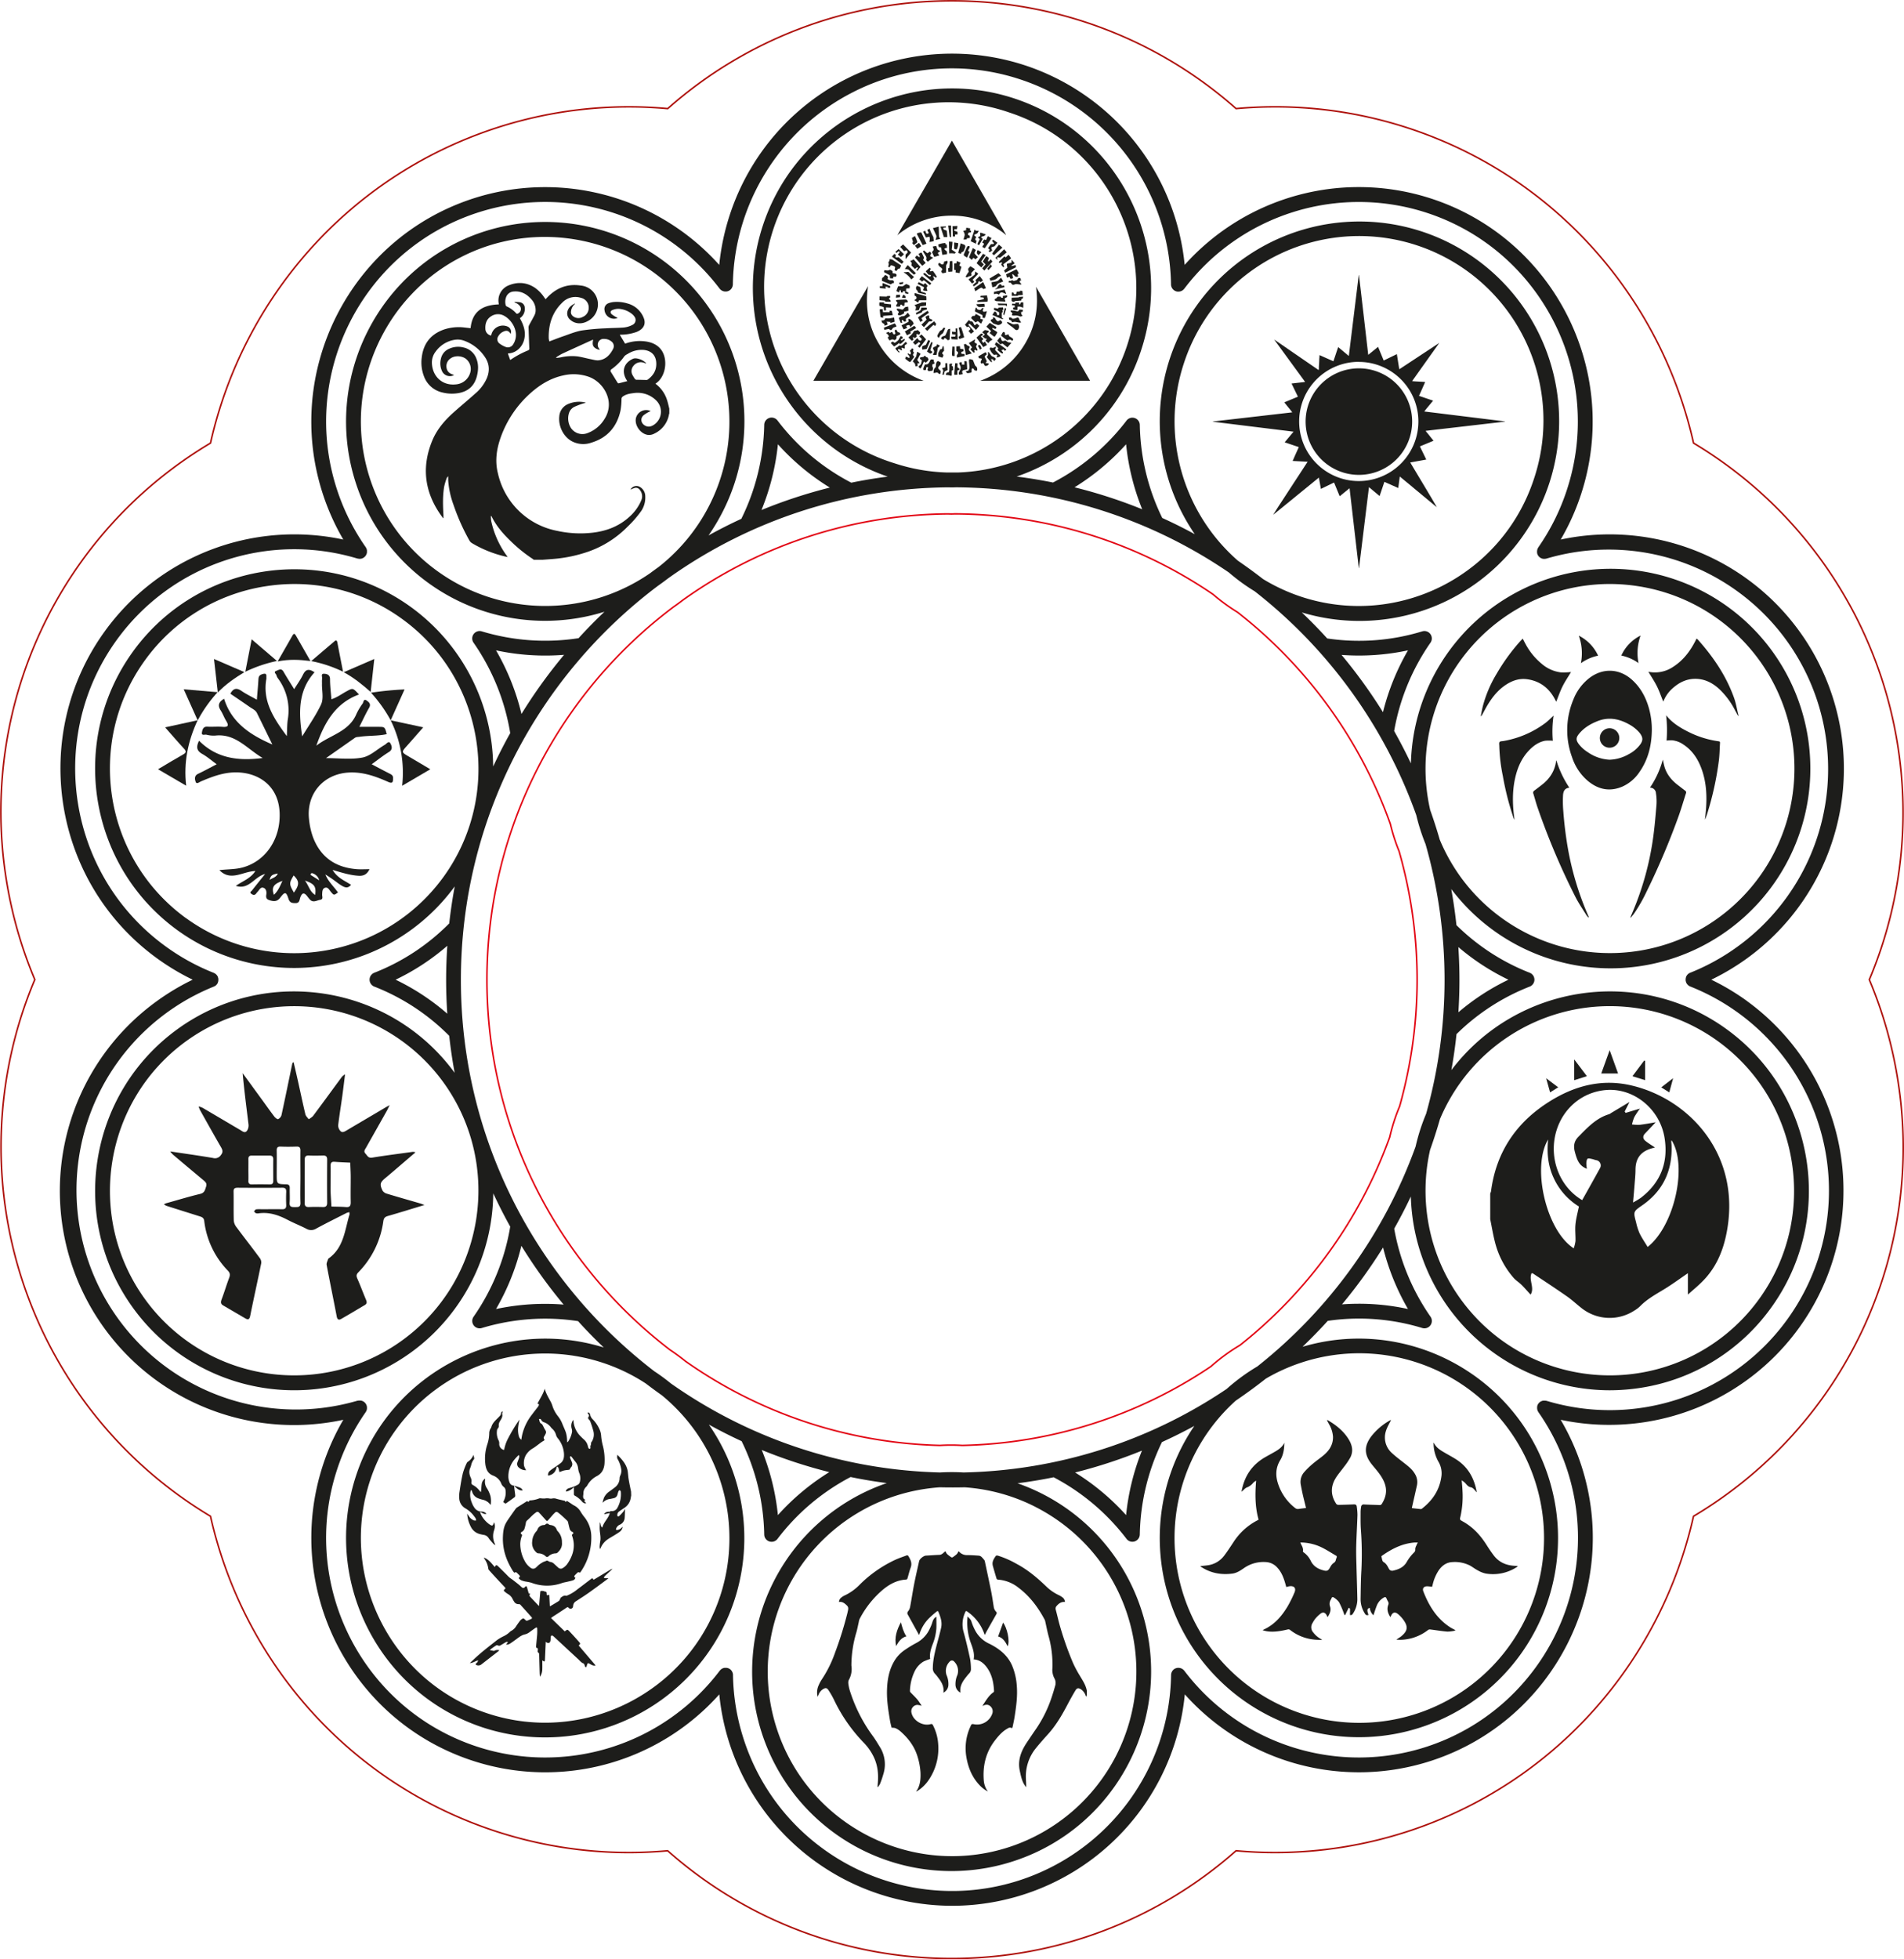 <svg xmlns="http://www.w3.org/2000/svg" viewBox="0 0 1235.2 1270.96"><defs><style>.cls-1{fill:#1d1d1b;}.cls-2,.cls-3{fill:none;stroke-miterlimit:10;}.cls-2{stroke:#ad0f0a;}.cls-3{stroke:#e20613;}</style></defs><title>guildpact_clock_laser</title><g id="engrave"><path class="cls-1" d="M1120.13,667.63c-56.88-41.24-136.3-29.19-178.56,26.52q2.07-11.52,3.32-23.32A140.49,140.49,0,0,1,992.35,640a4.82,4.82,0,0,0,0-9,140.83,140.83,0,0,1-47.5-30.87q-1.27-11.85-3.37-23.43a129.59,129.59,0,1,0-26.17-81.5q-5.07-10.71-10.87-21A143.19,143.19,0,0,1,928,416.92a4.81,4.81,0,0,0-5.33-7.37,140.23,140.23,0,0,1-61.65,4.6q-7.93-8.73-16.49-16.88a129.55,129.55,0,1,0-69.42-50.74Q764.77,340.88,754,336a143.36,143.36,0,0,1-14.56-60.32,4.8,4.8,0,0,0-8.63-2.83A143.09,143.09,0,0,1,683.14,313q-11.65-2.35-23.58-3.87A131,131,0,0,0,676,302.17,128.51,128.51,0,0,0,740.36,227C762.53,159.23,725.5,86,657.81,63.8S517,78.68,494.84,146.48a129.4,129.4,0,0,0,81.07,162.7q-12,1.53-23.65,3.93a142.29,142.29,0,0,1-47.85-40.33,4.8,4.8,0,0,0-8.63,2.83,143.52,143.52,0,0,1-14.85,60.94q-10.86,5-21.29,10.79a132,132,0,0,0,9.28-15.54A129.28,129.28,0,0,0,313.48,150.38c-67.69,22.21-104.72,95.43-82.55,163.23a129,129,0,0,0,161.22,83.21q-8.72,8.26-16.82,17.16a142.11,142.11,0,0,1-62.78-4.43,4.81,4.81,0,0,0-5.33,7.37A143.32,143.32,0,0,1,331,475.56q-5.92,10.59-11.06,21.66A129.34,129.34,0,0,0,266.6,393.8C208.91,352,128,364.93,86.21,422.72S57.39,561.55,115.08,603.39A129.12,129.12,0,0,0,295,575q-2.22,11.88-3.57,24A140.52,140.52,0,0,1,242.85,631a4.82,4.82,0,0,0,0,9,140.54,140.54,0,0,1,48.57,31.91q1.33,12.12,3.53,24C253,638.67,172.54,626,115.08,667.63,57.39,709.47,44.44,790.52,86.21,848.3A129.11,129.11,0,0,0,320,774.11q5.12,11,11,21.59a143.43,143.43,0,0,1-23.75,58.41,4.8,4.8,0,0,0,5.33,7.36A142.29,142.29,0,0,1,375,857q8,8.85,16.68,17.09c-67.06-20.7-138.82,16.28-160.75,83.34-22.17,67.8,14.86,141,82.55,163.23A129.29,129.29,0,0,0,459.85,924.1q10.41,5.76,21.27,10.77a143.55,143.55,0,0,1,14.66,60.54,4.8,4.8,0,0,0,8.63,2.83,142.47,142.47,0,0,1,47.41-40.11q11.59,2.39,23.47,3.93a129.34,129.34,0,0,0,82.52,245.16c67.69-22.2,104.72-95.43,82.55-163.22a129.11,129.11,0,0,0-80.26-81.82q11.86-1.53,23.46-3.89a143.17,143.17,0,0,1,47.24,39.92,4.77,4.77,0,0,0,3.82,1.91,4.81,4.81,0,0,0,4.81-4.74,143.34,143.34,0,0,1,14.38-59.92q10.68-4.87,21-10.48a129.19,129.19,0,1,0,229.51,32.43C982.5,890.83,911.61,853.91,845,873.64q8.47-8.11,16.38-16.82a140.41,140.41,0,0,1,61.32,4.65,4.81,4.81,0,0,0,5.33-7.36A143.43,143.43,0,0,1,904.48,797q5.74-10.18,10.78-20.82a132.84,132.84,0,0,0,1.56,16.67,129.3,129.3,0,0,0,127.27,109,131.64,131.64,0,0,0,20.69-1.65A128.29,128.29,0,0,0,1149,848.3C1190.77,790.52,1177.82,709.47,1120.13,667.63Zm-999.42-72C67.31,556.87,55.33,481.85,94,428.36a118.74,118.74,0,0,1,78-48,120.47,120.47,0,0,1,19.15-1.53A118.57,118.57,0,0,1,261,401.6c53.4,38.73,65.39,113.75,26.72,167.23A119.57,119.57,0,0,1,120.71,595.59ZM261,869.42A119.46,119.46,0,0,1,94,842.66c-38.66-53.49-26.67-128.51,26.72-167.23a119.54,119.54,0,0,1,167,26.76C326.35,755.67,314.36,830.69,261,869.42Zm717.6-233.91a149.24,149.24,0,0,0-32.48,21.15c.44-6.94.68-13.94.68-21s-.25-14.27-.7-21.32A149.69,149.69,0,0,0,978.56,635.51ZM926.3,479.67a119.66,119.66,0,0,1,117.81-100.85,120.38,120.38,0,0,1,19.15,1.53A119.7,119.7,0,1,1,947.52,568.83,121,121,0,0,1,934,544.63q-2.79-9.69-6.16-19.14A119.88,119.88,0,0,1,926.3,479.67Zm-12.88-57.8A153.78,153.78,0,0,0,897.19,462a330.32,330.32,0,0,0-26.87-37.17A151.85,151.85,0,0,0,913.42,421.87ZM767.9,236.06a119.58,119.58,0,1,1,227.24,74.55C974.62,373.36,907,407.69,844.3,387.14a120,120,0,0,1-24.92-11.52q-8-6.21-16.32-11.92A120.05,120.05,0,0,1,767.9,236.06ZM730.54,288.2A153.64,153.64,0,0,0,741,330.36a325.61,325.61,0,0,0-43.9-14.25A153.33,153.33,0,0,0,730.54,288.2ZM580.38,300.55A119.73,119.73,0,1,1,654.82,73C717.47,93.5,751.75,161.28,731.23,224A119.79,119.79,0,0,1,621.1,306.51c-1,0-2,0-3,0s-2.26,0-3.4,0A119.8,119.8,0,0,1,580.38,300.55ZM504.66,288.2a152.71,152.71,0,0,0,33.68,28.09A326.14,326.14,0,0,0,494,330.85,153.81,153.81,0,0,0,504.66,288.2ZM390.9,387.14a119.54,119.54,0,0,1-150.84-76.53c-20.52-62.75,13.75-130.53,76.41-151.08A119.79,119.79,0,0,1,427.3,367.77c-1.91,1.37-3.82,2.76-5.7,4.17A120,120,0,0,1,390.9,387.14Zm-69.11,34.73a152.31,152.31,0,0,0,44.15,2.9,330,330,0,0,0-27.64,38.36A153.62,153.62,0,0,0,321.79,421.87ZM256.65,635.51a149.82,149.82,0,0,0,33.54-22c-.49,7.33-.77,14.73-.77,22.19s.27,14.64.75,21.87A149.84,149.84,0,0,0,256.65,635.51Zm65.14,213.64a153.43,153.43,0,0,0,16.45-41,331,331,0,0,0,27.41,38.12A152.47,152.47,0,0,0,321.79,849.15ZM467.31,1035c-20.52,62.76-88.19,97.1-150.84,76.53s-96.93-88.33-76.41-151.08a119.45,119.45,0,0,1,178.9-63q5.13,3.93,10.42,7.67A120,120,0,0,1,467.31,1035Zm37.35-52.14a153.36,153.36,0,0,0-10.48-42.28A324.21,324.21,0,0,0,538,954.94,152.63,152.63,0,0,0,504.66,982.82Zm167-5.38a119.81,119.81,0,0,1-16.81,220.63c-62.66,20.56-130.32-13.77-150.84-76.52a119.8,119.8,0,0,1,76.4-151.09,120.49,120.49,0,0,1,29.31-5.71q4.18.11,8.4.1,3.85,0,7.68-.09A119.19,119.19,0,0,1,671.63,977.44Zm58.91,5.38a153,153,0,0,0-33.11-27.68A325.9,325.9,0,0,0,740.83,941,154.08,154.08,0,0,0,730.54,982.82ZM844.3,883.88a119.86,119.86,0,1,1-42.61,24.7q10-6.78,19.5-14.27A119.37,119.37,0,0,1,844.3,883.88Zm-28.61,2.51A127.54,127.54,0,0,0,795.76,901a316.86,316.86,0,0,1-170.71,54.16,129,129,0,0,0-15.23,0,316.79,316.79,0,0,1-174.6-57.75,128.24,128.24,0,0,0-10.69-7.85C348.3,831.07,299,739,299,635.66c0-104.52,50.37-197.48,128.07-255.82,2.1-1.46,4.17-3,6.18-4.53a316.93,316.93,0,0,1,181.64-59.17c.94,0,1.88.06,2.82.05.79,0,1.59-.05,2.38-.07a316.93,316.93,0,0,1,177.11,55.23A127.55,127.55,0,0,0,814,383.59a321,321,0,0,1,104.8,145.2,129,129,0,0,0,6,18.75,320.8,320.8,0,0,1,.36,175,128.25,128.25,0,0,0-6.8,21.2A320.93,320.93,0,0,1,815.69,886.39Zm97.72-37.26a149.06,149.06,0,0,0-42.8-3,330.05,330.05,0,0,0,26.64-36.91A153.2,153.2,0,0,0,913.41,849.13Zm227.8-6.47a119.46,119.46,0,0,1-167,26.76,120,120,0,0,1-46.46-123.49q3.5-9.85,6.41-20a119.51,119.51,0,0,1,180.3-50.54C1167.89,714.15,1179.87,789.17,1141.21,842.66Z"/><path class="cls-1" d="M1133.35,649.34a152.92,152.92,0,0,0-23.15-13.83,152.92,152.92,0,0,0,23.15-13.83A151.95,151.95,0,0,0,1012.49,350a151.72,151.72,0,0,0,13.21-29.4c26-79.62-17.45-165.63-97-191.71a151.64,151.64,0,0,0-160.16,42.94A152,152,0,0,0,664.83,42.34a151.66,151.66,0,0,0-191.41,97.11,152.61,152.61,0,0,0-6.82,32.4,151.66,151.66,0,0,0-160.14-42.93C227,155,183.46,241,209.5,320.63A152.32,152.32,0,0,0,222.71,350,151.7,151.7,0,0,0,68,409.47c-49.07,67.87-33.86,163.07,33.9,212.21A152.92,152.92,0,0,0,125,635.51a152.92,152.92,0,0,0-23.15,13.83A151.89,151.89,0,0,0,222.72,921a152.11,152.11,0,0,0-13.22,29.41c-26,79.62,17.45,165.63,97,191.71a151.39,151.39,0,0,0,160.13-43,152,152,0,0,0,151.12,137.14,151.77,151.77,0,0,0,150.88-137.16,151.41,151.41,0,0,0,160.16,43c79.5-26.09,123-112.09,97-191.71A152.2,152.2,0,0,0,1012.48,921a152,152,0,0,0,120.87-271.63Zm26.12,206.56a142.08,142.08,0,0,1-156.2,52.78,2,2,0,0,0-.26,0,4.26,4.26,0,0,0-.49-.1l-.46,0h-.47a3.44,3.44,0,0,0-.45,0,2.73,2.73,0,0,0-.48.1,3.24,3.24,0,0,0-.41.13l-.46.19c-.14.07-.27.15-.4.23a2.15,2.15,0,0,0-.26.14l-.14.12c-.13.1-.24.2-.36.31l-.34.33c-.1.12-.18.24-.27.36s-.2.27-.28.41a3.54,3.54,0,0,0-.19.39,4.89,4.89,0,0,0-.2.48l-.07.15a2,2,0,0,1,0,.26,4.37,4.37,0,0,0-.09.5c0,.16,0,.31,0,.46a3.69,3.69,0,0,0,0,.47,3.62,3.62,0,0,0,.06.46,3.4,3.4,0,0,0,.09.46c0,.15.09.3.14.44s.11.29.18.43.16.29.24.43a1.88,1.88,0,0,0,.14.24,142.74,142.74,0,0,1,18.62,37.34C1041,1028,1000.22,1108.52,925.75,1133a142,142,0,0,1-157.43-49.21c-.05-.07-.12-.13-.18-.2s-.22-.25-.35-.37l-.34-.3-.38-.27-.41-.23-.42-.19c-.15-.06-.3-.1-.45-.15l-.44-.1a4.35,4.35,0,0,0-.52-.06,2.06,2.06,0,0,0-.26,0h-.17a3.58,3.58,0,0,0-.45,0,5.58,5.58,0,0,0-.57.08l-.2.06a4.33,4.33,0,0,0-.74.27l-.05,0a4,4,0,0,0-.79.49h0a5.08,5.08,0,0,0-.68.63l-.07.09a4,4,0,0,0-.45.63l-.12.21a6,6,0,0,0-.26.58,3.58,3.58,0,0,0-.11.35,4.54,4.54,0,0,0-.12.5c0,.16,0,.32-.06.48s0,.19,0,.28a142.37,142.37,0,0,1-97.85,133c-74.47,24.44-154.9-16.37-179.29-91a142.43,142.43,0,0,1-7.07-42c0-.09,0-.18,0-.27s0-.33-.06-.5-.07-.32-.11-.48-.08-.25-.13-.38-.16-.38-.25-.57l-.12-.2a5.35,5.35,0,0,0-.47-.67l0,0a4.57,4.57,0,0,0-3.17-1.6l-.31,0-.21,0a2.36,2.36,0,0,0-.28,0,3.56,3.56,0,0,0-.47,0l-.48.11-.41.14a4.68,4.68,0,0,0-.45.2l-.39.22a3.69,3.69,0,0,0-.4.29l-.33.28a4.14,4.14,0,0,0-.35.38c-.06.07-.13.12-.18.19A142,142,0,0,1,309.45,1133c-74.47-24.43-115.21-105-90.82-179.57A142.77,142.77,0,0,1,237.26,916c.05-.07.08-.16.13-.24a3.62,3.62,0,0,0,.24-.43,3.25,3.25,0,0,0,.18-.43,3.73,3.73,0,0,0,.14-.44c0-.15.07-.31.1-.46s0-.3,0-.46a7.15,7.15,0,0,0,0-.93,4.26,4.26,0,0,0-.1-.49,2.56,2.56,0,0,0-.05-.27l-.07-.15a4,4,0,0,0-.19-.48c-.07-.13-.13-.27-.2-.39s-.17-.27-.26-.4l-.29-.37c-.1-.11-.21-.21-.32-.31a4.32,4.32,0,0,0-.39-.34,1.5,1.5,0,0,0-.13-.11c-.07-.05-.16-.08-.24-.13a4.49,4.49,0,0,0-.42-.24l-.44-.19-.43-.13a3.71,3.71,0,0,0-.48-.1l-.44,0h-.48l-.45,0a3.86,3.86,0,0,0-.49.1,2.56,2.56,0,0,0-.27,0A142.34,142.34,0,0,1,138.68,640a5,5,0,0,0,.89-.47l.07,0a4.84,4.84,0,0,0,.88-.81,2,2,0,0,0,.19-.22,5,5,0,0,0,.65-1.11l0-.05c0-.1.05-.21.08-.31a3.51,3.51,0,0,0,.15-.53c0-.15,0-.3.06-.45s0-.32,0-.48,0-.32,0-.48,0-.3-.06-.45a3.51,3.51,0,0,0-.15-.53c0-.1,0-.21-.08-.31l0-.06a5,5,0,0,0-.26-.52,3.3,3.3,0,0,0-.18-.32,3.65,3.65,0,0,0-.35-.43,2.31,2.31,0,0,0-.24-.29,2.93,2.93,0,0,0-.43-.36,1.63,1.63,0,0,0-.29-.23,3.42,3.42,0,0,0-.46-.26c-.12-.06-.24-.14-.37-.19l-.09-.05a142.21,142.21,0,0,1-31.19-17.15C44,567.85,29.78,478.69,75.73,415.12a142.07,142.07,0,0,1,156.2-52.78.8.8,0,0,0,.15,0c.13,0,.25.05.38.08a5.4,5.4,0,0,0,.69.08l.17,0a.76.76,0,0,0,.16,0,4.47,4.47,0,0,0,1.26-.19h0a4.79,4.79,0,0,0,1.18-.58l.14-.07a1.5,1.5,0,0,0,.13-.11,3.17,3.17,0,0,0,.39-.34c.11-.1.22-.2.32-.31s.19-.24.28-.37a3.51,3.51,0,0,0,.27-.4c.07-.12.13-.26.2-.39a4,4,0,0,0,.19-.48l.07-.15a2.56,2.56,0,0,0,.05-.27,4.26,4.26,0,0,0,.1-.49,7.15,7.15,0,0,0,0-.93c0-.16,0-.31,0-.46s-.06-.31-.1-.46a5.25,5.25,0,0,0-.32-.87,4.77,4.77,0,0,0-.24-.44c0-.07-.08-.16-.13-.23a142.77,142.77,0,0,1-18.63-37.34C194.24,243.05,235,162.5,309.45,138.07a142,142,0,0,1,157.4,49.17c0,.07.12.12.18.19a4,4,0,0,0,.34.37c.12.11.23.21.35.3a4.44,4.44,0,0,0,.38.27,4.23,4.23,0,0,0,.41.23,3.89,3.89,0,0,0,.42.19,4,4,0,0,0,.45.15,3.13,3.13,0,0,0,.44.1,4.26,4.26,0,0,0,.5.06l.27,0,.2,0,.34,0a4.58,4.58,0,0,0,3.15-1.6l0,0a5.6,5.6,0,0,0,.49-.68,1.86,1.86,0,0,0,.1-.2,5.14,5.14,0,0,0,.27-.58c0-.12.08-.24.11-.36a3.89,3.89,0,0,0,.12-.49c0-.17,0-.33.06-.5s0-.18,0-.27A142.57,142.57,0,0,1,553.39,59.78a141,141,0,0,1,108.45-8.29,142.37,142.37,0,0,1,97.85,133c0,.09,0,.18,0,.27s0,.33.06.49.07.31.11.45a3.22,3.22,0,0,0,.14.44c.06.15.12.29.19.43s.14.27.22.4l.28.39a4.38,4.38,0,0,0,.29.34c.12.13.25.24.38.36s.13.13.2.18l.12.07a3.14,3.14,0,0,0,.46.28,2.64,2.64,0,0,0,.37.2,3.29,3.29,0,0,0,.44.16,3.88,3.88,0,0,0,.45.14l.42.07a4.57,4.57,0,0,0,.52,0h.2a2.3,2.3,0,0,0,.26,0,4.35,4.35,0,0,0,.52-.06l.43-.1c.16-.05.31-.09.46-.15l.42-.19.41-.23.38-.27c.12-.1.23-.19.34-.3a4.14,4.14,0,0,0,.35-.38,1.62,1.62,0,0,0,.18-.19,142.06,142.06,0,0,1,157.43-49.21c74.47,24.43,115.21,105,90.82,179.57A142.74,142.74,0,0,1,998,355a1.34,1.34,0,0,0-.13.23,4.91,4.91,0,0,0-.25.44c-.07.14-.12.28-.18.43s-.1.29-.14.44a7.34,7.34,0,0,0-.15.92,3.69,3.69,0,0,0,0,.47c0,.15,0,.3,0,.46a3.86,3.86,0,0,0,.09.49c0,.09,0,.18,0,.27l.07.15a2.86,2.86,0,0,0,.2.48c.06.13.12.27.19.4a3.28,3.28,0,0,0,.27.38,3.47,3.47,0,0,0,.29.38l.31.31c.13.12.25.23.39.34s.08.08.13.11l.14.07a5.18,5.18,0,0,0,1.18.58h0a4.85,4.85,0,0,0,1.26.18l.15,0,.18,0a5.4,5.4,0,0,0,.69-.08c.12,0,.25,0,.37-.08a.8.8,0,0,0,.15,0A142.34,142.34,0,0,1,1096.52,631l-.08,0-.44.23c-.13.07-.27.14-.39.22s-.24.19-.36.29-.25.19-.36.3-.2.23-.3.35-.2.24-.29.37a2.18,2.18,0,0,0-.2.37,4.23,4.23,0,0,0-.25.47s0,.05,0,.07-.06.22-.1.33a4.25,4.25,0,0,0-.14.51c0,.15,0,.3-.06.45s0,.32,0,.48,0,.32,0,.48,0,.3.06.45a4.25,4.25,0,0,0,.14.51c0,.11,0,.22.1.33s0,0,0,.05a4.65,4.65,0,0,0,.64,1.1,2.31,2.31,0,0,0,.2.24,5,5,0,0,0,.86.79l.08.06a5,5,0,0,0,.89.47,142.48,142.48,0,0,1,63,215.91Z"/><path class="cls-1" d="M707.11,247l-.67,0H635.89a55.45,55.45,0,0,0,29.08-24c6.82-11.44,9-23.83,7.11-37l.31.52q10.5,18.27,21,36.54,6.68,11.63,13.37,23.24l.33.57Z"/><path class="cls-1" d="M599.2,247H527.76s0,0,0-.06a.11.11,0,0,1,0-.05c0-.09.09-.19.14-.28q17.6-30.49,35.25-61c-2,13.22.1,25.7,6.92,37.23A55.34,55.34,0,0,0,599.2,247Z"/><path class="cls-1" d="M582.12,152.6l35.42-61.38q17.63,30.65,35.16,61.12l-.08.08a54.57,54.57,0,0,0-35.27-12.52A55.15,55.15,0,0,0,582.12,152.6Z"/><path class="cls-1" d="M604.55,182.59l-5.74-4.86,1.06-.73c.54.47,1.06.92,1.59,1.35a10.44,10.44,0,0,0,1.1.78,1.25,1.25,0,0,0,.53.19c.48.07.63-.07.77-.54.08-.28,0-.41-.27-.45s-.65-.07-1-.13a.83.83,0,0,1-.44-.21c-.53-.64-1-1.29-1.59-2l2.53-2.33.68.74c-.16.38-.33.72-.44,1.08s0,.58.42.53.87-.18,1.4-.3a25.15,25.15,0,0,1,2.63,3.93l-.68.5c-.57-.35-1-.93-1.75-1a4.79,4.79,0,0,0,.78,1.84Z"/><path class="cls-1" d="M582.51,215.55c.69-.21,1.06.2,1.39.7l.32.44a11.51,11.51,0,0,1-1.82,1c-.92.44-.78.14-.77,1.21a1.36,1.36,0,0,1-.64,1.34,1.16,1.16,0,0,0-.24.2.46.46,0,0,1-.6.12,3.37,3.37,0,0,0-1.26-.4,4.22,4.22,0,0,0-1.25.46l-.6.23-1.24-2,.87-.48c-.14-1.15-1.08-1.68-1.86-2.42a13.88,13.88,0,0,1,1.88-.71c.08.17.15.32.23.47.22.38.53.46.78.1.41-.58.86-.39,1.34-.2a7.91,7.91,0,0,0,.29.78.86.86,0,0,0,1.06.43.6.6,0,0,0,.44-.8c-.11-.43-.23-.87-.38-1.29a.36.36,0,0,1,.13-.49c.26-.17.53-.31.84-.49Z"/><path class="cls-1" d="M576.18,173c.08-.29.14-.52.21-.75a2.4,2.4,0,0,0,0-1.67.64.64,0,0,1,.08-.64.62.62,0,0,1,.11-.17,1.47,1.47,0,0,0,.43-1.56,3.47,3.47,0,0,1,2.13.35c1.55,1.09,3.16,2.1,4.75,3.14l.56.38a1.9,1.9,0,0,1-.25,1.1,3,3,0,0,0-.27.5.81.81,0,0,1-1,.64c-.21,0-.34.09-.46.26l-1,1.3-1.13-.77c.11-.45.21-.88.33-1.31a.79.79,0,0,0-.38-.93,5.29,5.29,0,0,0-1.87-.73.64.64,0,0,0-.72.29c-.21.31-.37.65-.58,1Z"/><path class="cls-1" d="M626.61,240.68c.24,0,.43,0,.61,0a1.18,1.18,0,0,0,1.22-.68,3.86,3.86,0,0,0,.49-2.1c-.08-1-.19-2.06-.27-3.1a8.57,8.57,0,0,1,0-1.24c0-.44.21-.61.64-.55a10.92,10.92,0,0,1,1.6.37.69.69,0,0,1,.34.37c.18.39.34.79.5,1.19.24.61.46,1.23.7,1.84a1.85,1.85,0,0,0,.61.75,2.25,2.25,0,0,1,.91,1.88c0,.31,0,.61-.07,1a10,10,0,0,1-1.1,0,1,1,0,0,1-.79-.52,3.88,3.88,0,0,0-.3-.48A.74.74,0,0,0,631,239c-.37,0-.56.12-.62.49a7,7,0,0,0-.07,1c0,.19,0,.38,0,.57,0,.42-.08.58-.49.67-.67.14-1.36.25-2,.33a.88.88,0,0,1-.56-.22A2,2,0,0,1,626.61,240.68Z"/><path class="cls-1" d="M631.92,215l-2,1.5-1.61-1.72c.33-.35.64-.69,1-1a.46.46,0,0,0,.12-.59,3.48,3.48,0,0,0-1.24-1.4l-.82.48L626,210.69l2.55-3.11.76.64a.76.76,0,0,0,.64.25,1.33,1.33,0,0,1,1.34.79c.16.29.3.58.46.87a4.77,4.77,0,0,0,.29.55c.25.37.36.39.7.12l.54-.48c.42-.33.56-.36.95,0s.73.68,1.11,1.05L633.17,214l-4.26-4.11-.73.8Z"/><path class="cls-1" d="M641.91,216l1.09-1.21-3.11-2.91,2.22-2.42,4.37,2.71-.61,1.27-2.15-.83c0,.5.1.88.57,1.14.74.4,1.45.88,2.16,1.33a1.49,1.49,0,0,1,.42.37.42.42,0,0,1,.06.37c-.42.73-.86,1.45-1.3,2.17a1.53,1.53,0,0,1-.18.18.45.45,0,0,1-.65.08c-.2-.14-.41-.26-.6-.41l-2-1.62Z"/><path class="cls-1" d="M605.67,233.22a5.9,5.9,0,0,0,.7,2.52l-1.52.67c0,.46,0,.91,0,1.36,0,.13.12.27.2.4a1.13,1.13,0,0,1,.2,1c-.06.22-.07.45-.11.67a.69.69,0,0,1-.69.7l-1.69.22a.53.53,0,0,1-.55-.19c-.18-.23-.4-.43-.59-.64.17-.62.64-1.17.26-1.86a3.89,3.89,0,0,0-.71.13.47.47,0,0,0-.27.28,5.51,5.51,0,0,0-.11.61c0,.22,0,.44-.1.66a.45.45,0,0,1-.5.36,6.87,6.87,0,0,1-.78-.08c-.35-.06-.53-.25-.47-.61a6.38,6.38,0,0,1,.34-1.3c.22-.58.51-1.13.79-1.75h.84a1.64,1.64,0,0,0,1.3-.53,3.87,3.87,0,0,0,.85-1.23,11.45,11.45,0,0,1,.57-1.1.67.67,0,0,1,.64-.36Z"/><path class="cls-1" d="M644.8,201l.12-1.27c.17,0,.31,0,.46.05l1.41.31c.72.15.75.13,1.08-.57l2.77-.15.35,1.43-.6.25c0,.31,0,.62.09.92a.6.6,0,0,1-.34.76.83.83,0,0,0-.22.16v1.63c0,.35.05.7,0,1a.77.77,0,0,0,.54.92.61.61,0,0,1,.31.18,1,1,0,0,1,.14.32,2.47,2.47,0,0,1-1.36-.16c-1.76-.76-3.52-1.5-5.28-2.25a4.38,4.38,0,0,1-.45-.21c.19-.34.37-.64.54-.95s.35-.64.57-.93.68-.43,1.11-.07a1.88,1.88,0,0,1,.66,1.23c.16,1,.19.8,1,.78.43,0,.52-.09.56-.5s0-.63,0-.94a.56.56,0,0,0-.35-.48c-.5-.27-1-.55-1.51-.79S645.37,201.27,644.8,201Z"/><path class="cls-1" d="M587.74,189.13l1.56.58-.14,1a3.08,3.08,0,0,1-1-.2l-1-.25V189l-1.41-.24-.05,1h-1.12c-.07-.3-.12-.58-.19-.86s-.16-.55-.25-.85c-.44.13-.5.48-.63.76s-.22.58-.35.92l-1.62-.93a32.41,32.41,0,0,1,1.15-3.17c.74,0,1.46,0,2.18.11a1.93,1.93,0,0,0,1.32-.36l1.09-.79a1.1,1.1,0,0,1,1.21-.14l1.65.81V187l-2.25.15Z"/><path class="cls-1" d="M597.11,222.78l-.89-.95-2.43,1.89-1.51-1.59,2.77-2.82a7.84,7.84,0,0,1,.78,1,1.84,1.84,0,0,0,1.38.69.32.32,0,0,0,.37-.21l.47-.92-1.73-1.63,1.47-1.27c1.09,1,2,2.1,3,3.18-1.39,1.82-2.78,3.62-4.19,5.45l-1.15-.93Z"/><path class="cls-1" d="M598.31,172.44,593.59,167l1.22-1.31c.31.27.59.54.89.76a1.73,1.73,0,0,0,.6.28c.35.06.5-.11.41-.44a4.12,4.12,0,0,0-.31-.71c-.15-.27-.33-.53-.53-.84a11.33,11.33,0,0,1,1.68-.9.36.36,0,0,1,.31.11,1.75,1.75,0,0,1,.29.42c.36.77.71,1.54,1.08,2.3a1.09,1.09,0,0,1,0,1.13l-.4.74,1.71,2Z"/><path class="cls-1" d="M639.36,171.54l-1.79-1.87,2.21-3.58,1.81,1.23c-.12.32-.25.62-.35.92a7.36,7.36,0,0,0-.26,1,.52.52,0,0,0,.17.39c.06.05.27,0,.36-.11.25-.26.48-.54.71-.82l.42-.51a8.37,8.37,0,0,1,1.15,1.51l-5.23,5.82-1.39-1.46Z"/><path class="cls-1" d="M600.88,192.2a17,17,0,0,1,.1,2.56h-4.74l-.56,1.51-2.51-1.55c.12-.1.2-.18.29-.24s.27-.16.39-.25c.89-.59,1-1.12.33-2a.72.72,0,0,0-.28-.2c-.17-.09-.35-.15-.57-.25v-1.69Z"/><path class="cls-1" d="M634.62,231.23l.51-.32,3.75-2.19c.5-.28.66-.23.94.28a2.59,2.59,0,0,1,.17.38c.19.54.17.59-.31.94-.18.13-.36.27-.53.42a.77.77,0,0,0-.23,1c.15.3.29.59.43.89s.41.76.58,1.15c.29.66.22.89-.35,1.32a.92.92,0,0,1-.28.14l.09.17c.27.06.55.13.83.18s.58.07.87.13.5.34.25.64a2.42,2.42,0,0,1-1.66,1,.89.89,0,0,1-1-.45c-.16-.29-.3-.58-.46-.87-.28-.54-.42-.58-1-.35l-.29.1a.43.43,0,0,1-.59-.26,1.29,1.29,0,0,1,0-1.19,7.84,7.84,0,0,0,.5-1.24c.1-.32,0-.46-.32-.53a5.5,5.5,0,0,0-1.07-.14.52.52,0,0,1-.54-.38C634.9,231.82,634.76,231.56,634.62,231.23Z"/><path class="cls-1" d="M623.92,235v1.4l1.72.14v-2.3l1.5.14c0,.25.06.48.08.72.08,1.29.15,2.59.22,3.88,0,.53,0,.61-.56.74l-1.36.31-.4.11a1.07,1.07,0,0,0-.86,1.41c.07.38.2.76.31,1.17l-2,.33c-.32,0-.44,0-.51-.38a1.88,1.88,0,0,1,.15-1.35c.3-.56.55-1.15.8-1.74a2.66,2.66,0,0,0,0-2.07c-.2-.48-.41-.95-.61-1.43s-.09-1,.57-1.08A6,6,0,0,1,623.92,235Z"/><path class="cls-1" d="M656.71,177.77a8.27,8.27,0,0,0,.61,2.59,7.82,7.82,0,0,1-1.77.48l-.67-1.28-1.68.53-.49-2.16,6.72-3.26a14,14,0,0,1,1.55,2.76l-.78.33c0,.29.08.58.13.87s.09.53.14.8a2.11,2.11,0,0,1-1,.13,1.47,1.47,0,0,1-1.27-.63,7.4,7.4,0,0,0-.9-.87A2.94,2.94,0,0,0,656.71,177.77Z"/><path class="cls-1" d="M656.24,168.59a11.21,11.21,0,0,1,2,2.3c-.44.27-.85.52-1.25.78a3.15,3.15,0,0,0-1,.92,10.45,10.45,0,0,0,2.83-.69l.23,1.5-6.93,3.49-.76-1.37.66-.58c.39-.33.78-.68,1.19-1a.59.59,0,0,0,.23-.67,10.4,10.4,0,0,1-.25-1.58c-.05-.5,0-.55.48-.69s1.11-.28,1.66-.4c1-.22,1-.21.85-1.21A1.15,1.15,0,0,1,656.24,168.59Z"/><path class="cls-1" d="M609.1,160.4l-.44-1.74a12.78,12.78,0,0,1,4.7-1v.74l.84.27.19,2.09c-.31.06-.58.1-.84.16a1.62,1.62,0,0,0-.44.14c-.42.21-.5.52-.17.87a5.6,5.6,0,0,0,.9.78,1.13,1.13,0,0,1,.54,1.09c0,.34,0,.68,0,1.05l-3,.5c-.07-.35-.14-.68-.2-1-.19-1-.36-2.08-.54-3.12-.15-.83-.35-1-1.2-.84A2.87,2.87,0,0,1,609.1,160.4Z"/><path class="cls-1" d="M600.7,154.06l-1.81-3.81,1.41-.57c.12.43.25.84.34,1.25a.67.67,0,0,0,.51.56c.74.23.74.25,1.26-.33a1.58,1.58,0,0,0,.1-.16l-1-1.81,1.5-.83a3.25,3.25,0,0,1,.26.54,23.62,23.62,0,0,0,2,4.38,2.57,2.57,0,0,1,.31,1c0,.55.13,1.1.2,1.65a.44.44,0,0,1-.3.53,8.08,8.08,0,0,1-2.56.44,6,6,0,0,0,.06-3.35Z"/><path class="cls-1" d="M636.48,210l-2.13-1.71-1.52.86L630,206.36c.23-.4.43-.78.66-1.14A.65.65,0,0,1,631,205a2,2,0,0,1,.77-.09.79.79,0,0,0,.93-.6,5.35,5.35,0,0,1,.37-.69l3.12,1.75-.29,1.39.93.29.95.28Z"/><path class="cls-1" d="M614.53,169.16a1.69,1.69,0,0,1,0,1.67c-.18.29-.33.61-.52.89a1.46,1.46,0,0,0-.23.88c0,1.19,0,2.39,0,3.58v.6l-2.22.52a.38.38,0,0,1-.11-.05c-1-1.07-.9-1.05-.3-2.18.07-.12.14-.24.21-.38a2.92,2.92,0,0,0-1-1.16,4.77,4.77,0,0,1-1.5-1.56,1,1,0,0,1,.17-1.24.53.53,0,0,1,.75,0c.29.18.56.4.84.61a1.2,1.2,0,0,0,1.46-.09.78.78,0,0,0,.16-.37c.08-.37.16-.74.25-1.18Z"/><path class="cls-1" d="M623.11,170.35l-.77,1.82,1.4,1-1.32,4-2.55-.47.2-1.42L619,175V170.9l1.58-.18.09-1.35Z"/><path class="cls-1" d="M622.73,224.55l.2,1.74,2,.18.16,1.35c-.36.12-.68.23-1,.32a.56.56,0,0,0-.45.49c-.12.68-.05.83.64.92a13.2,13.2,0,0,0,1.45.08,3.33,3.33,0,0,1,0,1.33l-4.93,1c0-.51-.07-1-.07-1.46,0-.1.09-.22.15-.31s.32-.42.44-.64a1,1,0,0,0-.26-1.46c-.2-.16-.42-.29-.67-.47v-2.92Z"/><path class="cls-1" d="M579.18,204.44l-6.27.48v1.28l-1.51-.43c-.21-.06-.23-.24-.24-.41-.17-1.53-.33-3.06-.5-4.64.64-.19,1.3-.08,2-.25l.14,2h4.33l.1-1,1.35.25Z"/><path class="cls-1" d="M641.34,222.66l-2-1.69.94-1.21-.91-.16a1.08,1.08,0,0,1-.44-.14c-.52-.39-1-.81-1.57-1.25l1.57-1.16a15.42,15.42,0,0,0-1.78-1.49c.53-.46,1-.91,1.55-1.33a.57.57,0,0,1,.38-.11q.89.15,1.77.33a1.17,1.17,0,0,1,.38.17.52.52,0,0,1,.07.87,2.08,2.08,0,0,1-.36.2.94.94,0,0,0-.29,1.53l3.24,3.06c-.25.17-.5.34-.76.49C642.39,221.21,641.59,221.6,641.34,222.66Z"/><path class="cls-1" d="M652.49,166.94l1.74-1.67a12.88,12.88,0,0,1,1.71,2.35l-3.46,2.62-1.33,1c-.3.23-.34.36-.16.7a9.35,9.35,0,0,0,.55.85l-.69.55c-.42-.49-.86-1.08-1.31-1.65a9.93,9.93,0,0,0,.47-1c.16-.42,0-.61-.44-.52a5.05,5.05,0,0,0-.82.3c-.19.08-.37.2-.54,0a.72.72,0,0,1-.05-.77,1.53,1.53,0,0,1,.18-.18l2.87-2.85c.33-.33.39-.34.79-.07Z"/><path class="cls-1" d="M633.85,227.56a7.91,7.91,0,0,0-.79-.48.62.62,0,0,0-.84.11.71.71,0,0,0,.06.87c.07.09.15.18.29.33l-1,.34-1.83-1.88a.34.34,0,0,1,0-.5,4.13,4.13,0,0,1,.47-.55c.13-.14.27-.26.43-.42l-2.1-2.85,3.88-2.31c.3.42.31.45,0,.77s-.16.68-.15,1,.26.37.47.48a6.31,6.31,0,0,1,.77.42c.31.22.35.37.21.71a5.56,5.56,0,0,1-.44.88.53.53,0,0,0,0,.58c.23.46.41.95.67,1.4A.82.82,0,0,1,633.85,227.56Z"/><path class="cls-1" d="M589,196l-2.19.35-.11,2a4.23,4.23,0,0,1-1.23,0c-.38-.64-.75-.86-1.12-.7s-.36.48-.24,1.07a6.73,6.73,0,0,1-2.55.12.82.82,0,0,1,0-1.08l.57-.86c.22-.35.22-.36,0-.68s-.48-.54-.7-.83-.21-.62.26-.76a2.64,2.64,0,0,1,.56-.11l5.17-.23a1.38,1.38,0,0,1,1.34.92Z"/><path class="cls-1" d="M579.9,183.61c-.38,0-.7.08-1,.15a.69.69,0,0,0-.37.23.92.92,0,0,1-1.26.29l-5.16-2.1.09-.86a3.17,3.17,0,0,1,.06-.82,1.26,1.26,0,0,1,.45-.53,4,4,0,0,1,.69-.33c0-.6.39-.88.83-1.17a.38.38,0,0,1,.43,0c.35.23.71.43,1,.68a.88.88,0,0,1,.31,1.14c-.22.66-.15.83.49,1.13a3.31,3.31,0,0,0,1.9.36,1.7,1.7,0,0,1,1.14.26.79.79,0,0,1,.42.72C579.93,183,579.91,183.32,579.9,183.61Z"/><path class="cls-1" d="M601,158.09l-2.36.89a2.22,2.22,0,0,1-.17-.22q-1.68-3.21-3.37-6.42c-.38-.71-.23-1,.51-1.22a12.18,12.18,0,0,1,1.82-.34.45.45,0,0,1,.32.19,7.31,7.31,0,0,1,.4.79c.94,2,1.87,4.07,2.81,6.11A1.09,1.09,0,0,1,601,158.09Z"/><path class="cls-1" d="M571.84,207.84c1.09.11,2.11,0,2.44-1.31a6,6,0,0,1,1,0,7.8,7.8,0,0,0,2.77-.19l2-.37.34,2.74-2.78.85.13-.67-2.49-.23.68,1.83-2,.83c-.08-.32-.17-.59-.23-.87a.57.57,0,0,0-.39-.5,1.83,1.83,0,0,1-1.34-1.54c0-.15-.1-.29-.14-.44S571.82,207.92,571.84,207.84Z"/><path class="cls-1" d="M594.81,218.17c0,.06,0,.08,0,.09l-1.31,1.16-.29-.28a2.06,2.06,0,0,0-.4-.33.51.51,0,0,0-.42,0,.33.33,0,0,0-.13.45,2.82,2.82,0,0,0,.23.46c.07.12.15.24.25.39l-1.17,1-2.25-2.2c.74-.67,1.45-1.3,2.14-2a6.86,6.86,0,0,0,.67-.84c.19-.28.36-.59.53-.89a1.31,1.31,0,0,1,1.08-.71,3.32,3.32,0,0,0,1.63-.41l1.52,1.46a.38.38,0,0,1,.08.32c-.18.44-.38.88-.59,1.35l-.71-.31c-.14,0-.28-.12-.43-.16-.53-.13-.85.2-.69.73A6.44,6.44,0,0,0,594.81,218.17Z"/><path class="cls-1" d="M661.28,200.78l2.29.18-.14,1.3-1,.14a2.9,2.9,0,0,0,1,2.46,9.27,9.27,0,0,1-1.16.46,1,1,0,0,1-.59-.08,7,7,0,0,0-3.32-.54,9.84,9.84,0,0,1-1.09,0,1.38,1.38,0,0,1-.49-.1c-.38-.16-.43-.33-.23-.68a1.64,1.64,0,0,1,.14-.22.49.49,0,0,0-.06-.66c-.24-.25-.49-.49-.72-.75s-.41-.39-.3-.67.43-.23.68-.23a12.37,12.37,0,0,1,3,.42c1.16.27,1.32.19,1.91-.84A2.21,2.21,0,0,1,661.28,200.78Z"/><path class="cls-1" d="M593.15,231.45l-.77,1c-.54.7-1.07,1.4-1.62,2.09-.28.35-.37.37-.75.17a7.92,7.92,0,0,1-.92-.58c-.54-.4-1.06-.83-1.6-1.24a.4.4,0,0,1-.19-.52c.14-.35.27-.7.42-1.08l2.2,1a1.54,1.54,0,0,0-.16-1.46c-.22-.28-.46-.55-.69-.84s-.35-.42-.14-.64.45,0,.65.12l.88.57a1.54,1.54,0,0,0,.46-1.26,4.54,4.54,0,0,0-.67-1.19l1.54-1.68.79.62a4.23,4.23,0,0,1-.18.8.89.89,0,0,0,.29,1.06l.28.31a7.17,7.17,0,0,1-.54,1,.64.64,0,0,0,0,.85C592.64,230.89,592.89,231.15,593.15,231.45Z"/><path class="cls-1" d="M605.49,241.75c.07-.19.14-.34.19-.5a1.11,1.11,0,0,0,.06-.4,2.78,2.78,0,0,1,1-2.36.82.82,0,0,0,.28-.41,5.76,5.76,0,0,0,.16-1.23,4.33,4.33,0,0,1,.46-1.94,1.52,1.52,0,0,1,.49-.52.69.69,0,0,1,.86,0,6.27,6.27,0,0,0,.82.41.66.66,0,0,1,.39.52,1.84,1.84,0,0,1-.6,1.87,4.18,4.18,0,0,0-.76.91.87.87,0,0,0,.07,1.14,11.79,11.79,0,0,0,1.14,1.2.63.63,0,0,1,.25.67,6.65,6.65,0,0,1-.26,1.11c-.17.5-.45.57-.87.27a6.19,6.19,0,0,1-.55-.47,1.22,1.22,0,0,0-1.15-.33c-.37.08-.74.14-1.12.2A1,1,0,0,1,605.49,241.75Z"/><path class="cls-1" d="M577.37,180.52l-.13-2-3.78-2.05.3-1.2a11.69,11.69,0,0,1,1.22.13,2.94,2.94,0,0,0,2.1-.28.59.59,0,0,1,.67,0c.34.2.69.39,1,.56a.46.46,0,0,1,.3.48c0,.33,0,.66,0,1a6.75,6.75,0,0,0,1.43.26,2,2,0,0,1,.71.25.92.92,0,0,1,.36,1.22,4.81,4.81,0,0,0-.23.62h-1.74l-.26,1.09Z"/><path class="cls-1" d="M646.91,221l2-2.43c.11.23.18.36.23.49.2.5.38,1,.6,1.49.3.65.53.76,1.23.63.26,0,.5-.13.75-.2a1.17,1.17,0,0,1,1,.18l.9.61a1.86,1.86,0,0,0,1,.35c.47,0,.94.16,1.51.26l-2.56,2.94-.56-.4c-.76-.6-1.52-1.19-2.27-1.8a.65.65,0,0,0-.71-.14c-.29.11-.59.18-.89.27a.48.48,0,0,1-.55-.16C648.07,222.38,647.5,221.71,646.91,221Z"/><path class="cls-1" d="M637,199.85l1.28.11-.55.63a1.17,1.17,0,0,0,0,1.3.73.73,0,0,0,.9.32c.51-.1,1-.23,1.58-.36-.4,1.51-.87,3-1.3,4.43l-1.52-.11v-1.69L632.47,202c.14-.69.27-1.35.4-2,.06-.31.35-.34.59-.47a1.56,1.56,0,0,1,.2.38,1.37,1.37,0,0,0,1.17,1,4,4,0,0,0,.76.13,1.12,1.12,0,0,0,1.11-.62C636.8,200.26,636.88,200.07,637,199.85Z"/><path class="cls-1" d="M627.14,155.3l-2.08.1c.06-.21.1-.37.14-.53.18-.63.35-1.27.53-1.9a2.3,2.3,0,0,0-.12-1.67c-.22-.5-.46-1-.71-1.55l1.8-.39.16-1.66,2.67.49-.41,1.05c.28.2.63.33.77.57s0,.57,0,.91a5.65,5.65,0,0,1-.88.1.78.78,0,0,0-.77.42c0,.06-.08.11-.11.17-.36.56-.31.78.25,1.14.23.15.48.27.74.42l.1,1.35a11.09,11.09,0,0,1-1.94.2Z"/><path class="cls-1" d="M584.84,211.05l1.86-.9c.76-.39,1.5-.8,2.26-1.16a.7.7,0,0,0,.42-.84c-.07-.39-.11-.78-.18-1.22a2,2,0,0,1,1.61.44c.14.15.31.27.47.41a4,4,0,0,1,1.48,2.27l-2.22,2.23c-.14-.42-.23-.69-.31-1a.46.46,0,0,0-.4-.34,1.75,1.75,0,0,0-1.34.19c-.2.12-.44.19-.72.32l.81,1.21a19.67,19.67,0,0,1-2.37,1Z"/><path class="cls-1" d="M633.49,219c.94-.84,1.83-1.66,2.75-2.45a1,1,0,0,1,1.38.3c.09.24.1.43-.16.58s-.4.27-.6.4l-.62.43c.31.28.59.55.88.8l.9.83L636.87,221l1,1.49,1-.94a16,16,0,0,1,1.39,2.26l-2.39,1.37C636.42,223.08,635,221.06,633.49,219Z"/><path class="cls-1" d="M593.63,174.53c-.77-.76-1.52-1.48-2.24-2.22a.59.59,0,0,1-.1-.42c0-.25.11-.51.16-.76a1.08,1.08,0,0,0-.27-1l-.69-.75,2.26-1.11,4.42,4.91-1.92,2.52-.85-.49c.23-.25.46-.47.65-.71a3.5,3.5,0,0,0,.37-.62.4.4,0,0,0-.06-.37.47.47,0,0,0-.41-.08,3.52,3.52,0,0,0-.72.49A7.14,7.14,0,0,0,593.63,174.53Z"/><path class="cls-1" d="M589.09,198.86a15.34,15.34,0,0,1,.2,2.76l-2.75.58c-.17.32.08.6.09,1l-.58.33c-.46.25-.92.48-1.36.74a2.18,2.18,0,0,1-1.8.11c-.49-.13-.58-.41-.34-.87.1-.2.23-.38.34-.58.25-.44.23-.59-.13-1-.22-.22-.46-.41-.67-.64s-.44-.46-.31-.77.5-.29.78-.26c.53.06,1.05.17,1.57.27a4.32,4.32,0,0,1,.64.19,1.12,1.12,0,0,0,1.35-.34,8,8,0,0,0,.57-.6,1.54,1.54,0,0,1,1.11-.65C588.21,199.07,588.61,199,589.09,198.86Z"/><path class="cls-1" d="M632.81,168.21l-1.35-1-1,1.37-1.83-1.61,2.52-6.07,1.94,1.26c-.18.34-.37.65-.53,1-.49,1-.68,1,.26,2,.48.56,1,1.08,1.58,1.66C633.93,167.26,633.37,167.7,632.81,168.21Z"/><path class="cls-1" d="M604.6,163.54l.8-1a1.12,1.12,0,0,0,.22-1.12c-.16-.47-.35-.93-.54-1.46.7-.2,1.44-.3,2.22-.45l.43,1.16a3.93,3.93,0,0,0,.5,1.18,3.5,3.5,0,0,0,1.08.59l.8.41-.78.51c-.19.13-.37.25-.55.39-.41.3-.42.35-.15.8.16.27.34.52.51.78.07.11.13.23.22.39l-3.32.89Z"/><path class="cls-1" d="M647.06,226.94c.16-.25.31-.44.43-.65s.15-.4-.1-.68l-2-2.16.91-1.55.9.67c.9.61,1.81,1.21,2.69,1.84s1.62,1.18,2.42,1.79a5,5,0,0,1,.58.62l-1,.81-.51-.61c-.35-.41-.45-.42-.91-.16a2.15,2.15,0,0,1-.38.15c-.12.05-.25.08-.45.14.18.28.34.52.51.75s.32.41.46.63a.48.48,0,0,1,0,.62c-.18.21-.41.13-.63.06a2.53,2.53,0,0,1-.37-.18A18.25,18.25,0,0,1,647.06,226.94Z"/><path class="cls-1" d="M570.5,196.14h3v.78l4.55.5v2.14l-3.32-.16.09,1.93-1.34.08-.17-2.16-2.86-.94A17.68,17.68,0,0,1,570.5,196.14Z"/><path class="cls-1" d="M663.8,199.63c-.49-.18-.88-.29-1.26-.45a3.28,3.28,0,0,0-1.66-.27,7.28,7.28,0,0,1-.81,0V201a4.9,4.9,0,0,1-2.83-.35c0-.17,0-.35,0-.54v-.57l1.15-.23-.22-1.23-1.69-.1.13-1,2.07.08.07-.82h2.41l-.07,1.15c.65.09.64.09.88-.43.48-1.06.43-.86,1.39-.83a3.2,3.2,0,0,1,.48.08A31.9,31.9,0,0,1,663.8,199.63Z"/><path class="cls-1" d="M599.35,234.55l-.23.56c-.42,1-.83,2-1.28,3a2.32,2.32,0,0,1-.54.68.38.38,0,0,1-.63,0,8.08,8.08,0,0,1-.57-.6.44.44,0,0,1,0-.69,4.61,4.61,0,0,1,.75-.64,2,2,0,0,0,.87-1.51,4.48,4.48,0,0,1,.31-1.14.45.45,0,0,0-.11-.56c-.16-.15-.35-.28-.52-.42a3.15,3.15,0,0,1-.38-.35.65.65,0,0,1,.37-1.11c.43-.1.89-.12,1.33-.2s.66-.09.79-.52c.08-.28.66-.28.91,0a1.31,1.31,0,0,1,.2.3.55.55,0,0,0,.48.33.92.92,0,0,1,.82.56c.48.88.7,1-.21,2-.25.26-.52.5-.79.74s-.42.31-.81,0l-.51-.34A1.35,1.35,0,0,0,599.35,234.55Z"/><path class="cls-1" d="M583.55,223.22l-.11-.73a1.43,1.43,0,0,0-.37.14c-.27.21-.52.46-.79.66-.61.44-1.23.84-1.84,1.26a.46.46,0,0,1-.68-.07c-.55-.58-1.11-1.14-1.65-1.72-.21-.23-.2-.39.06-.56a7.9,7.9,0,0,1,.94-.54c.21-.12.35,0,.49.16.67.64.82.66,1.57.11.49-.35,1-.72,1.43-1.11a2.56,2.56,0,0,0,.46-.62c.4-.7.79-1.42,1.19-2.15a2.69,2.69,0,0,1,1.14.4.32.32,0,0,1,.14.14,1.13,1.13,0,0,1-.52,1.31c-.2.06-.4.1-.6.14-.17.24,0,.44.09.62s.38.14.57.08a2.81,2.81,0,0,0,.54-.29c.25-.16.48-.35.72-.52s.52-.12.57.25a.88.88,0,0,1-.27.76q-.84.81-1.71,1.59A2.67,2.67,0,0,1,583.55,223.22Z"/><path class="cls-1" d="M610,155l-3.06.65a12.92,12.92,0,0,1,.38-1.3,2.35,2.35,0,0,0-.09-2c-.6-1.3-1.21-2.59-1.81-3.89l-.22-.44L609,147c0,.22,0,.41,0,.59.05,1.78.11,3.56.15,5.34a2.05,2.05,0,0,0,.28,1.08C609.62,154.29,609.76,154.6,610,155Z"/><path class="cls-1" d="M598.66,163.05l.84-.57c.51.46,1,.9,1.48,1.33.12.11.25.19.37.29a.45.45,0,0,0,.61,0l1.3-.92.91,1.18c-.22.4-.45.77-.63,1.16s-.18.7.34.95.94.42,1.49.66l-3.5,2.66c-.32-.36-.64-.7-.93-1.05a.47.47,0,0,1-.05-.29,2.33,2.33,0,0,1,.08-.36,2.41,2.41,0,0,0-.24-1.8L599,163.5Z"/><path class="cls-1" d="M638.27,171.57l-1.7,1.92-3-2.75,4.13-6.13,1.71.87-2.93,4.21Z"/><path class="cls-1" d="M640.85,153.19l2.4,1.27c-1.44,2.25-2.94,4.4-4.42,6.58l-1.6-.88a7.58,7.58,0,0,1,1-1.58c.29-.33.28-.45-.08-.68a9.8,9.8,0,0,0-.92-.48,4.56,4.56,0,0,1,.24-.55c.24-.41.47-.81.74-1.19s.29-.32.66-.2c.83.29.81.32,1.2-.56.18-.4.33-.8.5-1.2C640.67,153.56,640.75,153.41,640.85,153.19Z"/><path class="cls-1" d="M574.28,195.68l-.09-.63-3.65-.34v-2.42l4.78.13.18-.41h2a7.42,7.42,0,0,1,0,.82.79.79,0,0,1-.25.36c-.69.58-.7.79.07,1.24.52.31.4.78.51,1.25Z"/><path class="cls-1" d="M614.92,220.71c-.31-.27-.58-.53-.87-.77a5,5,0,0,0-.72-.51c-.43-.25-.71-.14-.88.33-.07.17-.11.36-.17.56a3.14,3.14,0,0,1-1.38-.39.47.47,0,0,1-.24-.57,1.37,1.37,0,0,1,.85-1.09,11.64,11.64,0,0,1,1.18-.39,1,1,0,0,0,.78-.66c.44-1,.92-2,1.3-3a1.06,1.06,0,0,1,.94-.8c.21,0,.42-.1.7-.17,0,.61,0,1.17-.08,1.73-.1,1.61-.2,3.21-.28,4.82,0,.52,0,.54-.5.71C615.34,220.6,615.13,220.65,614.92,220.71Z"/><path class="cls-1" d="M587.46,168c0-.88,0-1.75,0-2.63a.7.7,0,0,1,.2-.39c.3-.32.6-.63.92-.92a.48.48,0,0,0,.18-.45c0-.24-.08-.48-.15-.71-.15-.5-.36-.62-.85-.47s-.8.32-1.27.51L584,160.14l1.87-1.59,5.19,5.3-3.5,4.15Z"/><path class="cls-1" d="M597,198.74l-.91,2.5-2.37.11c.57-1.26.94-2.46-.47-3.42l.42-.19,4.08-1.46a1.21,1.21,0,0,1,.45-.12h2.65l-.11,2.11Z"/><path class="cls-1" d="M645.5,226.88c.21.25.41.53.64.78l2.11,2.15c.21.22.43.45.63.69s.22.48-.12.72a1.58,1.58,0,0,1-.36.2c-.41.15-.81.3-1.23.41a4.07,4.07,0,0,1-.69,0l.38-.94c.23-.54.11-.8-.48-.84a3.87,3.87,0,0,0-1.17.14.57.57,0,0,1-.64-.18c-.34-.37-.72-.7-1.05-1.08a4.93,4.93,0,0,1-.55-.8c-.28-.48-.53-1-.79-1.46a.8.8,0,0,1,.05-.88.62.62,0,0,1,.75-.31h.1a2.07,2.07,0,0,0,2.23-.3,1.14,1.14,0,0,1,.37-.17c.33-.11.49,0,.43.33a2.64,2.64,0,0,1-.22.74C645.79,226.38,645.65,226.6,645.5,226.88Z"/><path class="cls-1" d="M654.33,183.2l.12-1c.29,0,.56,0,.83,0a1,1,0,0,0,.86-.24.62.62,0,0,1,.89,0,1.17,1.17,0,0,0,1.22.15,3.21,3.21,0,0,1,.79-.22,1.34,1.34,0,0,0,1-.7,3,3,0,0,0,.31-.48.69.69,0,0,1,.52-.38c.83-.18,1.06-.05,1.32.79.09.3.15.6.24.93l-.39,0c-.51.07-.73.44-.48.89a6.79,6.79,0,0,0,.65.87c.15.2.38.36.38.7a3.17,3.17,0,0,1-1,0c-.58-.06-1.16-.13-1.74-.23a3.09,3.09,0,0,0-1.57.19,2.92,2.92,0,0,1-.34.13,1.32,1.32,0,0,1-1.78-.63,1.26,1.26,0,0,0-1.12-.66C654.83,183.26,654.61,183.23,654.33,183.2Z"/><path class="cls-1" d="M649.26,192.52c.13.82.76.64,1.34.66V192l2.76-.47c0,.37,0,.69,0,1s-.15.27-.32.35a5,5,0,0,0-.86.46.76.76,0,0,0-.31,1.08c.11.25.25.49.35.75s0,.39-.26.45a2.11,2.11,0,0,1-.36,0c-1.67-.09-3.34-.16-5-.26a2.36,2.36,0,0,1-.74-.18.76.76,0,0,1-.18-1.37.6.6,0,0,1,.31-.17,1.08,1.08,0,0,0,.81-.66.94.94,0,0,1,1-.54c.43,0,.86,0,1.29,0Z"/><path class="cls-1" d="M592.16,234.41c.66-.94,1.27-1.84,1.91-2.72a2.37,2.37,0,0,0,.4-.94l.42-2.08c.07-.36.2-.45.53-.31a4.85,4.85,0,0,1,.49.29l1,.63c.27.17.3.23.17.54a1.27,1.27,0,0,1-.2.36,6.91,6.91,0,0,0-.86,1.52,13.22,13.22,0,0,1-.69,1.22.68.68,0,0,0,0,.94c.31.42.63.83.94,1.24l.32.46-1.39.11.14,1.77-1.46.16c-.08-.44-.15-.84-.2-1.25a1.14,1.14,0,0,0-.34-.67C593,235.28,592.58,234.86,592.16,234.41Z"/><path class="cls-1" d="M588.86,202.82a12.15,12.15,0,0,1,1.5,2.16l-1,.63a14.13,14.13,0,0,1-1.22.79.82.82,0,0,0-.46.89c0,.4.07.79.11,1.24l-1.28.12c-.11-.15-.22-.32-.35-.47a2.79,2.79,0,0,0-.51-.52.57.57,0,0,0-.45-.12.53.53,0,0,0-.18.44,8.6,8.6,0,0,0,.15.86c0,.18.09.36.14.57h-1l-1.26-3.17c.54-.34,1.07-.68,1.62-1a1,1,0,0,1,.45-.07c.41,0,.83-.06,1.24-.11a.92.92,0,0,0,.37-.14c.38-.28.75-.56,1.1-.86a2.56,2.56,0,0,0,.39-.48Z"/><path class="cls-1" d="M654.31,216.82c0,1.08.66,1.47,1.38,1.86a8.11,8.11,0,0,1,1.19.82,1.4,1.4,0,0,1,.36.61.67.67,0,0,1-.28.73.57.57,0,0,1-.68,0,2,2,0,0,1-.3-.2,1.5,1.5,0,0,0-1.47-.22,8.15,8.15,0,0,0-.83.29.38.38,0,0,1-.42,0l-3.82-2.94c.31-.64.58-1.27.92-1.86a1.58,1.58,0,0,1,.61-.53.42.42,0,0,1,.38,0,1,1,0,0,1,.6.84c0,.19,0,.38,0,.57,0,.46.22.63.67.54s.62-.19.94-.28S654,216.9,654.31,216.82Z"/><path class="cls-1" d="M633,149.69l2,.09c-.36.58-.65,1.08-1,1.57-.07.11-.26.14-.4.21a11.11,11.11,0,0,0-1.25.61c-.39.24-.38.46-.05.79a2,2,0,0,0,.42.3.75.75,0,0,1,.48.77,2.26,2.26,0,0,0,0,.33c-.15.1-.29.19-.42.29a1,1,0,0,0,0,.1,1.08,1.08,0,0,0,.6,1.4,1.42,1.42,0,0,1,.28.22.54.54,0,0,1,.06.13c-.72.32-.39,1-.56,1.62l-3.41-1.62c.07-.2.12-.38.18-.55.68-2,1.35-4,2-6,.08-.23.12-.47.2-.7a3.05,3.05,0,0,1,.22-.32,1.28,1.28,0,0,1,.34.26A2.91,2.91,0,0,1,633,149.69Z"/><path class="cls-1" d="M644.13,206.88a5.46,5.46,0,0,1,0-.62c.06-.35.25-.49.59-.37a1.84,1.84,0,0,1,1.17,1.09,3.06,3.06,0,0,0,1.33,1.38c.13.08.41,0,.58-.09.4-.19.78-.42,1.16-.63l.79.72a1,1,0,0,1,.08,1.47,3.76,3.76,0,0,1-2.16,1,1.73,1.73,0,0,1-.76-.14l-2.15-.71a1.14,1.14,0,0,1-.41-.21c-.49-.47-1-.94-1.44-1.42a.69.69,0,0,1,.33-1.11,3.26,3.26,0,0,0,.44-.15C643.85,207.05,644,207,644.13,206.88Z"/><path class="cls-1" d="M625.32,223.37l1-.22a.39.39,0,0,1,.41.14,4.62,4.62,0,0,0,.58.59,1.44,1.44,0,0,0,.62.35,2.2,2.2,0,0,1,1.25.88c-.13.27-.24.53-.37.76a1.39,1.39,0,0,0,.23,1.8c.38.4.74.82,1.11,1.23l.34.37-3.86,1C626.17,228,625.76,225.69,625.32,223.37Z"/><path class="cls-1" d="M601.14,207.34c-.22-.46-.42-.88-.61-1.31s-.15-.43.12-.67a2.88,2.88,0,0,1,1.64-.7c.38,0,.55.13.57.5a8.55,8.55,0,0,1,0,.88.67.67,0,0,0,.46.73,8.75,8.75,0,0,1,1,.46,2,2,0,0,1,.39.25c.31.27.29.56-.07.75a4.15,4.15,0,0,1-.78.24.38.38,0,0,1-.21,0,1.59,1.59,0,0,0-1.61.75c-.83,1-1.72,2-2.64,3l-1.63-1.56Z"/><path class="cls-1" d="M632.77,188.94,632,187l5.8-4.09,1.82,4c-.53.2-1,.4-1.55.57-.1,0-.25-.06-.35-.14s-.35-.33-.53-.48a.79.79,0,0,0-1-.1c-.45.26-.91.5-1.35.77C634.18,188,633.51,188.44,632.77,188.94Z"/><path class="cls-1" d="M628.49,176.34l-.37-1.38a.91.91,0,0,1,.17-.88l1.23-1.38,3,1.89-2.44,2.47c.07.39.16.69.18,1,0,.59-.15.92-.72,1a4,4,0,0,0-1.93.75l-.1,0c-.28.08-.6.16-.83-.07s-.08-.51,0-.73c.44-.75.9-1.47,1.36-2.2C628.22,176.68,628.37,176.51,628.49,176.34Z"/><path class="cls-1" d="M623.8,163.66l-.41,1-1.78-.6,1.59-6.2.36.11c.63.25,1.25.51,1.88.73a1.1,1.1,0,0,1,.77,1.1,1.5,1.5,0,0,1,0,.52c-.31.84-.61,1.68-1,2.5a1.21,1.21,0,0,1-.58.48A7,7,0,0,1,623.8,163.66Z"/><path class="cls-1" d="M650.84,182.56c-.85.34-1.64.69-2.45,1a3.25,3.25,0,0,0-1.51,1c-.27.31-.52.64-.8,1a1.06,1.06,0,0,1-.4.3c-.61.18-1.23.33-1.91.52-.21-1.09-.41-2.15-.63-3.26l1.85-.34,1.62-.35a2.4,2.4,0,0,0,1.2-.67l1.62-1.66C649.93,180.91,650.37,181.72,650.84,182.56Z"/><path class="cls-1" d="M653.29,209.08a1.22,1.22,0,0,1,.92,0c.5.19,1,.4,1.48.61.23.1.46.22.69.34a2.91,2.91,0,0,0,1.9.27,13.64,13.64,0,0,1,1.8-.14c.5,0,.57.07.72.55a1.17,1.17,0,0,0,.06.2,2.49,2.49,0,0,1-.1,2.38,1.24,1.24,0,0,1-1.69.72,2.53,2.53,0,0,1-.86-.55,16.08,16.08,0,0,0-2.51-2,25.73,25.73,0,0,1-2.09-1.69A.69.69,0,0,1,653.29,209.08Z"/><path class="cls-1" d="M617.33,237a.58.58,0,0,0,.45.47.51.51,0,0,1,.43.51c0,.62.07,1.24.1,1.86a.33.33,0,0,1-.29.36l-.62.23c0,.55,0,1.1,0,1.65,0,.4,0,.8,0,1.2s-.17.57-.58.48-.93-.27-1.4-.36a10.56,10.56,0,0,0-1.13-.13,3.59,3.59,0,0,1-.46-.05.27.27,0,0,1-.19-.4,5,5,0,0,1,.3-.76.78.78,0,0,1,.4-.31,7.41,7.41,0,0,1,.84-.24.58.58,0,0,0,.51-.5,9,9,0,0,0,.16-1c0-1.07.06-2.15,0-3.21,0-.66.23-.89.84-.88.26,0,.52,0,.78,0s.4.15.27.43A5.47,5.47,0,0,1,617.33,237Z"/><path class="cls-1" d="M620.08,163.76c-.3.41-.6.78-1.14.68a10.46,10.46,0,0,0-2.62-.1h-.54l-.14-7.61,2.25.13c0,1.71-.3,3.35-.47,5.07Z"/><path class="cls-1" d="M573.74,213.94l-.37-1.36,7.1-2.81a5.82,5.82,0,0,1,1.13,2c-.59.22-1.18.46-1.77.66a1.4,1.4,0,0,0-.75.6,7.84,7.84,0,0,1-.66.86c-.26.31-.34.33-.71.16a3.59,3.59,0,0,1-.71-.42.89.89,0,0,0-.86-.17c-.58.14-1.18.25-1.77.37C574.19,213.88,574,213.9,573.74,213.94Z"/><path class="cls-1" d="M620,215.32l-.12-2.23L621,213l.3,7.23c-1.35,0-2.67-.12-4-.19l-.19-1.61c.87-.08,1.7,0,2.57-.07l.24-1.31-2.23-.27-.09-1.63Z"/><path class="cls-1" d="M610.1,147l3.49-.15a2.44,2.44,0,0,1,.08.32c0,.09,0,.2,0,.34l-1.68.2c0,.07-.06.1,0,.13.07.35,0,.78.26,1s.6.28.93.4l1,.38c.23,1.35.3,2.71.4,4.14-.74.08-1.46,0-2.23.08Z"/><path class="cls-1" d="M634.15,195.91,634,195l4.26-.93c0-.29-.07-.55-.11-.82s-.25-.25-.44-.26l-1.71-.15.16-.92,4.12-.29c.14.69.24,1.35.41,2a4.48,4.48,0,0,1-.14,2.08Z"/><path class="cls-1" d="M641.34,162.83c.17-.41.57-.45.86-.72l-.55-.52c-.19-.17-.39-.33-.63-.52a4.34,4.34,0,0,1,.31-.61c.43-.62.89-1.23,1.32-1.85a.57.57,0,0,1,.53-.25,9.05,9.05,0,0,0,1-.05,7,7,0,0,0,.7-.15c-.2-.84-.87-1.28-1.34-1.92l.83-.73,2.67,1.94c-.07.11-.12.22-.19.31-.49.58-1,1.16-1.47,1.75a1.17,1.17,0,0,1-.59.38,12.62,12.62,0,0,0-1.23.4c-.47.17-.54.29-.4.78s.34.9.52,1.39l-1.62,1.16Z"/><path class="cls-1" d="M593.18,211.33l1.2,1.45-3.91,2.37.47,1c-.75.41-1.48.82-2.22,1.21a.33.33,0,0,1-.51-.17L587,215Z"/><path class="cls-1" d="M644.77,165.59l-1.13-1.09c1.45-1.95,2.87-3.89,4.39-5.81l2.27,1.94Z"/><path class="cls-1" d="M656.36,193.08l.59,0,3.62-.13c.16,0,.41.1.42-.22,0,0,.1-.09.16-.1l2.59-.19-.17,1.12c-.07,0-.09.09-.12.09-.59.1-.92.4-.87,1,0,.09-.06.19-.1.29l-2.58.24c-.43,0-.86.06-1.29.12a.69.69,0,0,0-.37.21.91.91,0,0,1-1,.24l-.2-.06c-.75-.31-.82-.43-.78-1.23,0-.42,0-.83.07-1.25A.92.92,0,0,1,656.36,193.08Z"/><path class="cls-1" d="M588.5,222.89c-.42.3-.79.6-1.2.86a.8.8,0,0,0-.4.78c0,.36,0,.72.05,1.08s-.14.59-.54.44c-.23-.08-.44-.21-.66-.29a1.17,1.17,0,0,0-1-.06c.05.2.08.39.14.58s.19.41.27.62,0,.44-.34.34a3.84,3.84,0,0,1-.65-.31c-.21-.11-.41-.25-.62-.36a.78.78,0,0,0-.74,0,.46.46,0,0,0-.18.77c.22.24.48.45.72.67s.27.2.45.34c-.21.08-.37.14-.51.21a.35.35,0,0,1-.46-.11c-.54-.6-1.09-1.2-1.62-1.81a1.29,1.29,0,0,1-.22-.35.43.43,0,0,1,.16-.59,3.47,3.47,0,0,1,.45-.26,3.61,3.61,0,0,0,1.26-.89,1,1,0,0,1,1.16-.36,1.33,1.33,0,0,0,1.3-.33,25.2,25.2,0,0,0,1.82-1.76c.27-.3.43-.45.81,0A6.69,6.69,0,0,1,588.5,222.89Z"/><path class="cls-1" d="M656.62,209.05a2.21,2.21,0,0,1-.2-.32,1.63,1.63,0,0,0-1.22-1.12.72.72,0,0,1-.58-.76c0-.26-.06-.51-.1-.82.44,0,.85-.09,1.25-.11a.39.39,0,0,1,.3.14c.46.85,1.23.75,2,.6a10.75,10.75,0,0,0,1.7-.6c.56-.21.79-.15,1.13.35a2.41,2.41,0,0,1,.3.6,3.9,3.9,0,0,0,.75,1.35,2.58,2.58,0,0,1,.32.53c.12.29,0,.44-.28.43a10.59,10.59,0,0,1-1.38-.15c-.58-.09-1.15-.23-1.73-.34a4.54,4.54,0,0,0-1.64.11Z"/><path class="cls-1" d="M608.68,231.18c0-.74,0-1.36,0-2a1.12,1.12,0,0,1,.13-.39c.31-.62.64-1.23.94-1.85a.6.6,0,0,1,.58-.42,5.4,5.4,0,0,0,.81-.15l.46-1.77.6,0a26.34,26.34,0,0,1,.22,3c-.35.35-.68.63-.95,1s-.32.62,0,1c.09.1.19.2.28.31a.81.81,0,0,1,.14,1c-.11.25-.2.51-.3.77a.35.35,0,0,1-.47.27Z"/><path class="cls-1" d="M641.22,228.25a6.28,6.28,0,0,1,.43.49c.48.64.94,1.29,1.41,1.93a1.76,1.76,0,0,0,.86.62,5,5,0,0,1,1.81,1.08c.38.35.38.47.07.87l-.77,1c-.26-.31-.5-.56-.69-.84a.81.81,0,0,0-.91-.4,4.79,4.79,0,0,1-.57,0,3.37,3.37,0,0,0,.14.32c.14.3.3.58.43.89s.13.63-.06.71-.4-.12-.58-.24l-.08-.06a24.11,24.11,0,0,1-2.54-3c.19-.3.36-.58.55-.85a1.41,1.41,0,0,0,.25-.87c0-.37,0-.73,0-1.09a3.33,3.33,0,0,1,.1-.55Z"/><path class="cls-1" d="M651.46,161.67l1.63,2c-.47.4-.9.79-1.35,1.16l-2.48,2a1.09,1.09,0,0,1-1.38.15l-.09,0c-.66-.29-.88-.13-.8.61,0,.32.1.64.17,1.09-.52-.48-.93-.93-1.41-1.41Z"/><path class="cls-1" d="M622.37,219.9l-.57-1.22,1.2-1.21-1.06-4.92,1.46-.44a48.62,48.62,0,0,1,2.08,6.73c-.07,0-.14.08-.22.11Z"/><path class="cls-1" d="M642.6,182.17l-.62-1.52,5.79-3.45,1.76,1.69c-.49.2-1,.39-1.47.61a2.15,2.15,0,0,0-.64.42,5.24,5.24,0,0,1-3.07,1.78C643.78,181.81,643.23,182,642.6,182.17Z"/><path class="cls-1" d="M636.48,153.84c.18.52.67.74,1.07,1.12l-2.48,4.21-1-.8a36.2,36.2,0,0,1,1.6-3.25l-1.33-1.07.34-.22.58-.34c.8-.5.79-.5.6-1.41a2.43,2.43,0,0,1-.07-.66c0-.32.15-.43.46-.41a2.05,2.05,0,0,1,.56.09l2.34.83a2.47,2.47,0,0,1,.29.21,3.28,3.28,0,0,1-.4.48,3.18,3.18,0,0,1-1.4.72A1.75,1.75,0,0,0,636.48,153.84Z"/><path class="cls-1" d="M628.84,159.53a1.3,1.3,0,0,1,0,1.41,12.87,12.87,0,0,0-.69,1.33c-.17.39-.1.56.27.75a1.45,1.45,0,0,0,.29.11l.29.11-1.56,3.82a7.36,7.36,0,0,1-1.83-1.12.86.86,0,0,1-.28-1.1c.44-1,.86-2,1.3-3.05.24-.55.52-1.09.75-1.65a.62.62,0,0,1,.53-.42Z"/><path class="cls-1" d="M617.94,146.71l3.18-.12a14.61,14.61,0,0,1-.44,2.13l-1.37-.11-.4,1,1.48.48c.87.27.66.07.8.95a6.81,6.81,0,0,1,0,.78c0,.06,0,.13,0,.22l-1.65.14.06,1.2h-1.46Z"/><path class="cls-1" d="M607.79,223.37l1.64.53c0,.13,0,.25.05.36a.68.68,0,0,1-.43.83,1.18,1.18,0,0,0-.73,1c-.19,1.21-.44,2.41-.68,3.62,0,.16-.08.33-.13.54h-1.67a.92.92,0,0,1-.39-.11c-.3-.14-.38-.44-.11-.61.52-.31.53-.8.62-1.28a1.23,1.23,0,0,0-.12-.9,9.53,9.53,0,0,1-.51-1.13c-.15-.43-.11-.6.27-.84a8.45,8.45,0,0,1,1.46-.76.79.79,0,0,0,.61-.73C607.69,223.75,607.74,223.59,607.79,223.37Z"/><path class="cls-1" d="M598.72,207.8l-1.65,1.07-1.52-3c2.07-1.44,4.08-2.91,6.18-4.25a3.64,3.64,0,0,1,.85,1.33l-.51.36c-1.22.87-2.45,1.73-3.67,2.61-.65.46-.66.65-.19,1.29Z"/><path class="cls-1" d="M586.21,169.81,585,171.16l-6.39-4.69,1.59-1.77,1.09.66a7.91,7.91,0,0,0-.34.85c-.11.42,0,.7.47.75a5.16,5.16,0,0,0,1.17-.08c.19,0,.35-.08.52.08Z"/><path class="cls-1" d="M595.31,184.18,596,183l3.25,1.61a7.54,7.54,0,0,1,.47-.61c.3-.33.54-.35.84,0a9.57,9.57,0,0,1,1,1.13c.25.34.22.4,0,.72-.07.1-.16.19-.23.28a1,1,0,0,0-.16,1,8.25,8.25,0,0,1,.35,1.13c.09.4,0,.5-.42.47s-.93-.08-1.39-.13a1.87,1.87,0,0,1-.41-.09c-.39-.13-.47-.26-.35-.65s.21-.59.32-.88.16-.38.26-.61Z"/><path class="cls-1" d="M632.78,176.07l1.88,1.54-1.85,1.93L631,181.48l1.06,1.33a4,4,0,0,1-1.53,1.05l-2.22-2.62,1.56-1.19c.71-.54,1.43-1.09,2.15-1.62a.93.93,0,0,0,.4-.63C632.48,177.25,632.63,176.7,632.78,176.07Z"/><path class="cls-1" d="M656.38,189.83l.87-.17c.2.31.36.6.55.86a.8.8,0,0,0,.94.38.91.91,0,0,0,.68-.86c0-.26.06-.51.11-.83l1.06-.05,1.1-.08.1-.51,1.45.12.3,2.65-1.62.11-.88,0a.83.83,0,0,0-.65.27.59.59,0,0,1-.5.22l-3.31,0a1,1,0,0,1-.2-.06Z"/><path class="cls-1" d="M636.14,183.05a4.82,4.82,0,0,0-.46-.4.62.62,0,0,0-1.07.47,3.72,3.72,0,0,0,0,.58l-2.79,2.06-.76-.84,2.38-2.06-.66-1.09,2.8-2.71,2.12,2.86Z"/><path class="cls-1" d="M619.71,235.56l1.51.15-.1,2.52c.28.21.55.39.8.59.79.63.74.91-.19,1.31-.22.1-.44.18-.67.27v2.66l-1.87.11a7.12,7.12,0,0,1-.09-1.07c.09-1.36.2-2.72.31-4.09.05-.56.12-1.13.18-1.7C619.62,236.09,619.66,235.87,619.71,235.56Z"/><path class="cls-1" d="M615.85,173.83l.37-4.43.84-.05h.76a67.25,67.25,0,0,1,0,6.8l-2.52.2a15.87,15.87,0,0,1-.21-2.31Z"/><path class="cls-1" d="M601.5,214.63l-1.43-1.41c.15-.14.3-.3.47-.44,1.07-.9,2.13-1.81,3.21-2.69.35-.28.75-.49,1.11-.76s.72-.58,1.14-.92l1.34,1.68a6,6,0,0,1-.8,1.48l-.78-.9a7.93,7.93,0,0,0-1,.78c-1,.93-1.91,1.9-2.86,2.85Z"/><path class="cls-1" d="M594.86,185.33c.64.26,1.22.52,1.81.74a.67.67,0,0,1,.49.64c.06.65.15,1.3.23,2,0,.15.05.3.07.44l2.4.74.14.05c.73.25.73.25.67,1.12a.54.54,0,0,1-.18,0c-1.5-.36-3-.74-4.51-1.09-.32-.08-.49-.2-.49-.54a1.71,1.71,0,0,0-.1-.5c-.06-.14-.13-.33-.25-.38a1.3,1.3,0,0,1-.65-.82c-.38-.93-.38-.93.08-1.83Z"/><path class="cls-1" d="M592.93,178.19a32.2,32.2,0,0,1-3.23-3,1.09,1.09,0,0,0-.67-.43c-.44-.08-.89-.14-1.33-.19a5.12,5.12,0,0,0-.68,0,14.31,14.31,0,0,1,1.88-2.59l5.33,5.25Z"/><path class="cls-1" d="M651.73,187.82l1.06,2.81c-.14,0-.25.07-.32,0-.32-.13-.63-.29-.94-.42s-.82-.35-1.25-.47a1.53,1.53,0,0,0-1.74.7c-.17.22-.3.46-.48.74a2.89,2.89,0,0,0-3.2-.25v-1.62Z"/><path class="cls-1" d="M598.28,182.72l-1.85-1.58,1.63-2,6.1,4.62a5.93,5.93,0,0,1-.95,1.14l-1-.86c-.72-.59-1.43-1.2-2.17-1.77s-1-.52-1.58.21Z"/><path class="cls-1" d="M598.35,226.76a4,4,0,0,1-.13-1.64.85.85,0,0,1,.55-.7,8.65,8.65,0,0,1,1.39-.53,1,1,0,0,0,.72-.59c.31-.71.64-1.41,1-2.12l.29-.67,1.22.6c-.07.2-.12.36-.18.52-.62,1.44-1.24,2.88-1.84,4.33a.72.72,0,0,1-.68.52C599.9,226.54,599.15,226.66,598.35,226.76Z"/><path class="cls-1" d="M572.51,185.62c0-.51,0-1-.06-1.4a.48.48,0,0,1,.64-.49q2.25.93,4.54,1.91l-.2,1.05-1.61-.08,0-.56h-1.54l.43,1.23-3.95-.47c0-.22,0-.41,0-.59s0-.38,0-.6Z"/><path class="cls-1" d="M591.79,157.7a1.4,1.4,0,0,1,.22-.31.91.91,0,0,0,.16-1c-.22-.66-.4-1.32-.61-2l1-.64c.33-.21.68-.41,1-.61a18.48,18.48,0,0,1,1.6,4,1.29,1.29,0,0,0-.18.13L592.88,159Z"/><path class="cls-1" d="M609.19,219.2l-.22-.12c-1-.74-1.06-1-.53-2.14a15.37,15.37,0,0,1,1.17-1.94,1.93,1.93,0,0,1,1.15-.83,1.05,1.05,0,0,0,.5-.42c.28-.37.53-.76.81-1.17l1.18.2c-.06.16-.1.29-.15.41-.41.89-.81,1.79-1.24,2.67a2.93,2.93,0,0,1-.45.55.27.27,0,0,1-.08.07A4.51,4.51,0,0,0,609.19,219.2Z"/><path class="cls-1" d="M611.15,238.9l2.12-.66c.09-.86,0-1.74.09-2.65l1.16-.05.29,4.52-1.33.55a1.33,1.33,0,0,0-.84,1c-.09.48-.18,1-.29,1.49l-1-.06c.09-.32.17-.59.24-.87s.13-.61.22-.91a1.84,1.84,0,0,0-.34-1.8A4.37,4.37,0,0,1,611.15,238.9Z"/><path class="cls-1" d="M593,179.68l-1.72,1.55L591,181l-.13-.16a13.88,13.88,0,0,0-4-3.73,2.41,2.41,0,0,1-.64-.57c.39,0,.78,0,1.17,0,.54,0,1.09-.12,1.64-.16a.65.65,0,0,1,.41.11c.36.3.69.63,1,1Z"/><path class="cls-1" d="M598.2,202.58l-3.7,1.49-.34-1c.13-.08.24-.16.36-.22.67-.38,1.35-.76,2-1.13a2,2,0,0,0,1.06-1.5c0-.21.08-.41.14-.67.54,0,1.09,0,1.63,0h1.71l.41,1.1-.33.12c-.57.18-1.16.33-1.73.53a3,3,0,0,0-.74.36C598.38,201.82,598.07,202.08,598.2,202.58Z"/><path class="cls-1" d="M603.52,227.26c.37.24.72.43,1,.67s.42.55,0,.93l-.12.1c-.66.54-.83.56-1.54.09l-1.51-1,2.83-6.22.85.45C604.56,223.92,604,225.57,603.52,227.26Z"/><path class="cls-1" d="M582.44,165.08l1-1a.71.71,0,0,0-.08-1,.5.5,0,0,0-.43,0,7.68,7.68,0,0,0-.81.55c-.18.13-.34.29-.55.47l-.71-.75,2.08-1.81,3.46,3.33a8.24,8.24,0,0,1-2,1.85Z"/><path class="cls-1" d="M617,153.89a3.9,3.9,0,0,1-.73-.23c-.1,0-.17-.21-.19-.33q-.37-2.76-.74-5.54c-.07-.48-.13-1-.2-1.49.32,0,.62,0,.92,0s.58,0,.94.08Z"/><path class="cls-1" d="M619,157.29l2.59.4a8.08,8.08,0,0,1-.62,3.43c-.34.66-.57.77-1.28.52h0c-.69-.25-.69-.25-.69-1,0-.94,0-1.87,0-2.8C618.94,157.67,619,157.5,619,157.29Z"/><path class="cls-1" d="M617.85,224.81l1.45.11v6h-1.43a2.7,2.7,0,0,1-.27-1.4c0-1.1.1-2.21.16-3.31C617.78,225.78,617.82,225.34,617.85,224.81Z"/><path class="cls-1" d="M633.46,197.34l5.1-.26a7,7,0,0,1,.21,1.94c-.45,0-.87.08-1.3.1-.62,0-1.23.07-1.85.08a1.37,1.37,0,0,1-.61-.08A2.43,2.43,0,0,1,633.46,197.34Z"/><path class="cls-1" d="M650.05,185.46l1.3-.33.28,1.18-6.15,1.43,0-.1c.38-.28.75-.58,1.14-.84a1.82,1.82,0,0,0,.6-.75,5.27,5.27,0,0,1,.83-1.24,1,1,0,0,1,1.73.16C649.84,185.11,649.93,185.26,650.05,185.46Z"/><path class="cls-1" d="M595.09,161.38l-1.49-2c.83-.67,1.73-1.21,2.65-1.85l1.4,2.17Z"/><path class="cls-1" d="M653.23,197v1.7a2.18,2.18,0,0,1-.38-.26,1.58,1.58,0,0,0-1.3-.48c-1.14,0-2.28,0-3.42,0-.35,0-.56-.09-.65-.44a7.29,7.29,0,0,0-.24-.69Z"/><path class="cls-1" d="M636.67,163.58l-1.84,2c-.38-.44-.75-.85-1.08-1.28a.56.56,0,0,1,0-.39c0-.38.13-.75.2-1.12a.49.49,0,0,1,.81-.35Z"/><path class="cls-1" d="M641.21,175.22l-.76-.95,2.22-2.84.83,1.34Z"/><path class="cls-1" d="M581.45,191.29l2.43-.12v1.64l-2.66.29A16.29,16.29,0,0,1,581.45,191.29Z"/><path class="cls-1" d="M636.87,226l-1.07.83c-.5-.89-1-1.72-1.48-2.6l1.47-.48Z"/><path class="cls-1" d="M652.8,200.14l-1.29,4.27-.64-.31a33.48,33.48,0,0,1,1-4.23A1.3,1.3,0,0,1,652.8,200.14Z"/><path class="cls-1" d="M585.13,193.08a5.37,5.37,0,0,1,.73-1.61c.19-.26.35-.31.62-.13a4.22,4.22,0,0,1,.82.69,1.19,1.19,0,0,1,.15.58c0,.22,0,.44.08.72A21.45,21.45,0,0,1,585.13,193.08Z"/><path class="cls-1" d="M583.24,183.39A22.49,22.49,0,0,1,586,183a1.17,1.17,0,0,1-1,1.34c-.3,0-.61.09-.91.15a.36.36,0,0,1-.47-.21Z"/><path class="cls-1" d="M352,363.12h-5.81a1.54,1.54,0,0,0-.28-.34,94.32,94.32,0,0,1-14.4-11.57c-5-4.8-9.53-9.93-12.59-16.22a1.33,1.33,0,0,0-.21-.26l-.26,0a24.38,24.38,0,0,0,.21,3.21,59.42,59.42,0,0,0,10,22.41l.72,1c-.68-.14-1.05-.21-1.42-.3a75.67,75.67,0,0,1-21.75-8.71,4.63,4.63,0,0,1-1.6-1.57,135.77,135.77,0,0,1-10.38-23.24,57.48,57.48,0,0,1-3.48-16c0-.85,0-1.7,0-2.56a3,3,0,0,0-1,1.34,38.35,38.35,0,0,0-1.58,5.27c-1.05,6.13-.85,12.3-.49,18.48,0,.65,0,1.31,0,2l-.22.1c-1-1.38-2-2.74-2.91-4.16-9.46-14.66-10.75-30.09-4.13-46.16,3-7.26,8-13.09,13.79-18.26,4.62-4.14,9.41-8.07,14-12.2a27.59,27.59,0,0,0,7.57-9.93c2-4.75,1.79-9.33-1.09-13.69a27.24,27.24,0,0,0-13.41-10.67,12,12,0,0,0-6-.71,18.86,18.86,0,0,0-12.59,7.6,11.55,11.55,0,0,0-2.46,8.15c.59,8.43,7,14.07,15.3,13.23a10.5,10.5,0,0,0,9.5-7.5,8.45,8.45,0,0,0-2.92-9.2c-2.86-2-7.22-2.09-9.85-.13a6,6,0,0,0-2.56,6.09c.37,2.37,1.95,3.7,4.16,4.38.22.07.44.19.71.3a5.63,5.63,0,0,1-7.61-2.14,11.9,11.9,0,0,1-.91-8.49,8.92,8.92,0,0,1,5.19-6.37,13.92,13.92,0,0,1,9.54-.88,11.4,11.4,0,0,1,8.27,7.21c1.51,3.78,1.29,7.6.32,11.43-1.58,6.18-5.57,9.8-11.83,10.92a25.14,25.14,0,0,1-10.47-.37A16.57,16.57,0,0,1,275,244a24.85,24.85,0,0,1-1.4-12.11c1.07-9.13,5.92-15.2,14.61-18.2a30.53,30.53,0,0,1,13.29-1.22l3.79.42c1.07-11.17,8.19-15.07,18.28-15.43a2.62,2.62,0,0,0,0-.42,10.54,10.54,0,0,1,6.18-11.83c5.92-2.49,11.71-2.18,17.18,1.39a23.9,23.9,0,0,1,6.11,6.29c.27.38.57.75.91,1.2l.94-1c6-6.35,13.26-9.23,22-7.85a12.24,12.24,0,0,1,4.5,23c-3.94,2.25-8.36,1.95-11.38-.75a5.29,5.29,0,0,1-1.8-5.75c.71-2.46,2.57-3.8,4.85-4.93a2.69,2.69,0,0,1-.12.35,2.37,2.37,0,0,1-.27.28,7.3,7.3,0,0,0-2.24,4.61,3.15,3.15,0,0,0,1.22,3,5.64,5.64,0,0,0,6.38.54,6.29,6.29,0,0,0,3.9-6,6.42,6.42,0,0,0-5-6.37,11.75,11.75,0,0,0-12.08,3c-6.6,6.34-9.12,14.36-8.86,23.36a11.68,11.68,0,0,0,.39,1.9c3-1.12,5.8-2.25,8.66-3.22,4.06-1.39,8.08-3.1,12.26-3.86a142.8,142.8,0,0,1,15.5-1.41c3.57-.24,7.15-.23,10.73-.46a15.52,15.52,0,0,0,6.78-1.78,3.51,3.51,0,0,0,1.27-5.36,6.57,6.57,0,0,0-1.27-1.46,15.43,15.43,0,0,0-8.91-3.61,9.93,9.93,0,0,0-4,.77c-1.52.56-1.68,1.8-.46,2.84a22.06,22.06,0,0,0,2.83,1.83c.26.16.55.27.89.44a1.64,1.64,0,0,1-.34.23,6.17,6.17,0,0,1-8.13-5.18,4,4,0,0,1,2.6-4.57,13.38,13.38,0,0,1,3.66-.8,23.53,23.53,0,0,1,8.7,1,15.56,15.56,0,0,1,10.49,9.44c1.3,3.29.31,6.13-2.68,8a11.43,11.43,0,0,1-2.16,1.07,30.94,30.94,0,0,1-9.77,1.72c-.33,0-.66.05-.94.08l3.45,5.74a27.59,27.59,0,0,1,13-1.49c4,.52,7.52,1.89,10.12,5.1,4.74,5.85,3.54,16.8-2.32,21.51-.34.28-.69.54-1.15.89.19.13.31.19.41.27a21,21,0,0,1,7.22,10.55c.57,1.74.93,3.55,1.39,5.33v3.11a2.35,2.35,0,0,0-.17.44,16.91,16.91,0,0,1-9.56,12.63,7.07,7.07,0,0,1-4.21.84c-4.7-.68-8.56-6-7.77-10.63a6.82,6.82,0,0,1,9.67-4.79,7.09,7.09,0,0,0-.92.36,23.3,23.3,0,0,0-3.68,2.27c-2.29,2-1.87,5.13.77,6.69,2.08,1.23,4.06.75,5.92-.48A10.2,10.2,0,0,0,425.93,260a17.1,17.1,0,0,0-14.86-5c-2.52.31-5,.71-7.1,2.28a1.85,1.85,0,0,0-.77,1.55,46.72,46.72,0,0,1-.62,7.31c-2.27,10.61-8.46,17.82-18.92,21a15.92,15.92,0,0,1-12.26-.69c-5.73-2.87-9.3-9.79-8.56-16.46a9.3,9.3,0,0,1,5.3-7.71A17.89,17.89,0,0,1,379.29,261a3.35,3.35,0,0,1,.73.35,17.41,17.41,0,0,0-2,.47,51.06,51.06,0,0,0-5.21,2,6.77,6.77,0,0,0-3.66,4.09,11.54,11.54,0,0,0,1.18,9.62A9,9,0,0,0,381,281a21.67,21.67,0,0,0,11.25-9.35,17.25,17.25,0,0,0,2.73-8.87c.18-7.72-5.37-15.59-13-18.35a29.56,29.56,0,0,0-16.69-.87c-7.91,1.73-14.62,5.75-20.6,11a69.53,69.53,0,0,0-19.8,29c-2.73,7.62-3.9,15.37-1.89,23.41a48.83,48.83,0,0,0,38.5,37.4,70,70,0,0,0,21.65,1.31c9.57-.9,18.24-4,25.41-10.66a29.25,29.25,0,0,0,7.54-10.67,6.44,6.44,0,0,0-1-6.5,3,3,0,0,0-3.47-1.29,24.56,24.56,0,0,0-2.66,1.06,4.46,4.46,0,0,1,6.26-1.69,7,7,0,0,1,3.38,6,15.65,15.65,0,0,1-2.52,9.4,68.21,68.21,0,0,1-8.73,10.09,66.65,66.65,0,0,1-24.91,16.13,91.05,91.05,0,0,1-23.69,5.05Zm67.18-127.55-.17.19c-.51-.18-1-.4-1.54-.53a6,6,0,0,0-6.45,2,5.28,5.28,0,0,0-.53,6.32c.38.72.83,1.38,1.25,2.07a1.54,1.54,0,0,0,1.54.74c2,0,3.92.09,5.89.12a1.69,1.69,0,0,0,1-.21c3.44-2.51,5.6-5.73,5.59-10.18,0-5.2-2.76-8.41-7.88-9.07A16.85,16.85,0,0,0,407,229.72a5.87,5.87,0,0,0-2,1.46,34.38,34.38,0,0,1-8.22,8.28,1.26,1.26,0,0,0-.35,2c1.42,2.27,2.81,4.55,4.24,6.82.12.19.46.42.63.38,1.88-.44,3.73-.94,5.67-1.44-.19-.28-.35-.52-.5-.76-3.36-5.44-1.84-10.87,3.93-13.62a4.32,4.32,0,0,1,2.15-.39,11.2,11.2,0,0,1,5.21,1.93A16.6,16.6,0,0,1,419.21,235.57Zm-81.94-29.16.39.7c2.11,3.89,3.46,7.93,2.58,12.45-1,5.25-5.13,9.41-10.4,9.68a1.67,1.67,0,0,0-.34.11l1.54,4.19a59.38,59.38,0,0,1,11.54-6.23,1.22,1.22,0,0,0,.83-1.4c-.19-4.42-.34-8.85-.48-13.27a3.13,3.13,0,0,1,.24-1.5c1.17-2.23,2.46-4.4,3.59-6.65a7.09,7.09,0,0,0,.75-2.74,10.35,10.35,0,0,0-2.72-7.56c-3.08-3.52-6.85-5.58-11.66-5.08a5.5,5.5,0,0,0-4.79,3.72,8.47,8.47,0,0,0-.23,5.15,1.28,1.28,0,0,0,.62.78,18.58,18.58,0,0,1,6.22,4.53.84.84,0,0,0,.64.25,3.23,3.23,0,0,0,2-4.58,6,6,0,0,0-3-2.47l-.79-.35.08-.32c1.08.07,2.17.05,3.23.22a3.67,3.67,0,0,1,3.34,3.68A7.09,7.09,0,0,1,337.27,206.41Zm23.53,25.48.11.31c.9-.11,1.81-.18,2.71-.35a33.23,33.23,0,0,1,11.24-.64c2.8.44,5.54,1.22,8.31,1.77,1.76.34,3.59.94,5.31.74,4.55-.53,7.35-3.57,9.33-7.46a3.79,3.79,0,0,0-1.2-4.83,7.39,7.39,0,0,0-4.77-1.58,3.69,3.69,0,0,0-3.61,2,4.05,4.05,0,0,0,.45,4.3c.13.2.27.41.52.76a6.23,6.23,0,0,1-3.39-1.4c-1.69-1.4-1.28-3.27-1-5.18-.33.12-.51.17-.68.25-6.31,2.88-12.63,5.74-18.92,8.64-1.22.57-2.37,1.31-3.54,2A7.58,7.58,0,0,0,360.8,231.89Zm-29.51-15.36c-1.23-2-2.52-2.39-4.62-1.45a7,7,0,0,0-3.44,3.14,3.41,3.41,0,0,0,.92,4.67,15.89,15.89,0,0,0,3.77,2.11,4,4,0,0,0,5.12-1.79,10.21,10.21,0,0,0,1.08-2.26c2.3-6.5-2.13-13.2-6.54-15.8a8.09,8.09,0,0,0-8.82-.06c-2.92,1.78-4,4.61-3.86,7.95a4.55,4.55,0,0,0,3.72,4.63c.09-.31.17-.62.26-.93a7.69,7.69,0,0,1,10.2-5A3.66,3.66,0,0,1,331.29,216.53Z"/><path class="cls-1" d="M274.58,471.8c-3.82,4.34-7.13,8.15-10.49,11.91-3.76,4.21-3.78,4.18,1.25,7.13,4.46,2.62,8.91,5.27,13.82,8.17l-18.27,10.72a76.94,76.94,0,0,0-7.45-42.48Z"/><path class="cls-1" d="M102.52,499c5.69-3.37,10.92-6.57,16.27-9.57,2.18-1.22,2.14-2.13.52-3.87-4-4.3-7.8-8.76-12.19-13.73l21.08-4.61c-6.32,13.64-9.14,27.39-7.42,42.46Z"/><path class="cls-1" d="M128.25,467.31l-9.06-20.18,22,1.88A88.74,88.74,0,0,0,128.25,467.31Z"/><path class="cls-1" d="M262.45,447.23l-9,20a92.5,92.5,0,0,0-12.76-17.88A201.8,201.8,0,0,1,262.45,447.23Z"/><path class="cls-1" d="M138.83,427.48,158.56,436c-6.28,3.85-11.83,7.61-17.26,13.16Z"/><path class="cls-1" d="M242.82,427.47c-.81,7.38-1.54,14-2.35,21.4-5.56-4.92-10.78-9.16-17.46-12.82Z"/><path class="cls-1" d="M163.26,414.71l16.41,14.06a89.38,89.38,0,0,0-20.53,7C160.57,428.46,161.84,422,163.26,414.71Z"/><path class="cls-1" d="M222.55,435.73a83.24,83.24,0,0,0-20.66-6.88c5.43-4.63,10.26-8.75,15.1-12.86,1.14-1,1.64-.44,1.88.81C220,422.81,221.2,428.81,222.55,435.73Z"/><path class="cls-1" d="M201.41,428.81c-7.39-.94-13.87-1.26-21.29.26,3.59-6.27,6.64-11.54,9.64-16.85.87-1.54,1.47-1.22,2.22.09C194.92,417.51,197.91,422.69,201.41,428.81Z"/><path class="cls-1" d="M255,504.67c0-1.79-1.17-2.27-2.4-2.91-3.7-1.89-7.37-3.83-11.46-6,4-2.89,7.44-5.66,11.16-7.94,2.8-1.72,1.77-4.17.92-5.68-1-1.82-2.48.35-3.57,1-4.87,2.79-9.36,7.28-14.53,8.27-7.45,1.43-15.38.37-23.64.37,6.45-4.52,12.58-8.8,18.69-13.11,1-.69,2.09-.58,3.16-.74,5.81-.85,11.75-.42,17.54-1.7-1.21-4.72-1.21-4.73-5.54-4.73h-12.2c2.35-4.64,4.16-8.64,6.35-12.41,1.46-2.52-.35-3.78-1.69-4.71-1.94-1.34-1.94,1.17-2.56,2.05a38.11,38.11,0,0,0-4,6.71c-4.88,11.63-17,13.57-26,20.57,5.24-15,12.33-27.58,27.66-33.2-4-4.35-4-4.27-8-2.1-3.21,1.72-6.13,4-9.89,5.19-.34-4.49-.89-8.72-.9-13,0-3.06-2.18-3.49-4-3.55-2.14-.06-.9,2.09-1.14,3.24a18.37,18.37,0,0,0-.06,2.88c-.21,4.66,1.28,9.76-.65,13.88-3.3,7-7.85,13.41-12.2,20.62-2.36-15.41-2.73-29.68,8-41.55-3.91-2.7-5.86-1.75-7.49,1.55-1.53,3.13-3.62,6-5.71,9.38-2.54-4.14-4.84-7.69-6.93-11.36-1.39-2.44-3.09-1.1-4.6-.55-2.25.81-.17,1.94,0,2.88a6.16,6.16,0,0,0,1.12,2.19,34.82,34.82,0,0,1,6.28,26.38c-.5,3.37-.42,6.83-.64,10.92-8.59-11.59-15.86-22.65-13.28-37.13.07-.4,0-.82,0-1.23.18-2.17-.56-2.48-2.64-1.83s-2.42,1.72-2.52,3.57c-.22,4.17-.65,8.34-1,13-3.66-2.06-7-3.66-10-5.72-3.2-2.19-5.35-1.65-7.19,1.83,4.22,2.88,8.42,5.71,12.57,8.61,1.66,1.16,3.7,1.94,4.67,3.91,3.31,6.71,6.58,13.44,10,20.42-14.32-6.17-26.48-14.16-31.31-29.69-4.07,2.44-4,4.81-2.15,7.69,1.32,2.07,2.15,4.46,3.43,6.56,1.75,2.86,1.8,4.31-2.24,4-3.27-.27-6.59.09-9.88-.11-2.8-.17-3.23,2-3.53,3.68-.42,2.37,1.82,1.29,2.87,1.51a18.64,18.64,0,0,0,5.72.59c13.24-1.5,20.66,8.64,30.82,14.54-15.8,2.07-29.9.23-41.28-11.21-2.21,4.42-1.27,6.69,2.12,8.6,3.18,1.79,6,4.25,9.32,6.66-4.3,2.23-8.12,4.34-12.06,6.2-2.67,1.26-2.15,3.68-1.55,5.29s2.38.07,3.44-.38c5.31-2.26,10.68-4.37,16.37-5.32,16.49-2.76,33.77,5.31,34.62,25.57.71,16.94-8.91,31.49-24,35.59-4.94,1.33-10,1.1-15.07,1.74,7.38,7.58,15.24.75,23.35.57-3.1,4.8-8,6.41-12.7,9.61,8.62,2.8,11.86-5.84,19-7.68-3.33,4.17-6,7.46-8.59,10.79-.4.51-1.59,1-.54,1.89.73.59,1.67,1.24,2.63.66.66-.4,1.05-1.23,1.63-1.8,1.12-1.09,1.86-3.23,3.77-2.6s2.17,2.78,1.86,4.58c-.43,2.58.9,3.2,3,3.74,2.57.65,4.36.32,6.07-1.92,3-4,3.87-3.86,5.34.76.86,2.68,2.43,2.77,4.61,2.78,2.68,0,2.51-2.23,3.06-3.71,1.17-3.17,2.56-3.24,4.51-.72a24.14,24.14,0,0,0,1.81,2.23c2.14,2.14,4.39.41,6.57.06s1.24-2.13,1.29-3.33c.08-1.84,0-4,2-4.51,1.81-.47,2.68,1.55,3.72,2.76,1.91,2.23,1.89,2.25,4.53.3-2.72-3.86-6.37-7.09-8.17-11.65a93.35,93.35,0,0,1,8.16,5.64c4.75,3.38,6.17,3.51,8.53,1.12-3.94-2.71-8.79-4.3-12-9.71,6.2,1.83,11.39,3.46,16.87,3.79,3.26.19,5.46-.9,7.09-4.26-2.91,0-5.48.16-8,0-13.68-1-23.54-7.44-28.6-20.55a47.55,47.55,0,0,1-2.66-12c-1.77-16.22,9.15-29.07,25.45-30.14,9.24-.6,17.57,2.37,25.75,6C254.73,508.53,255,507.33,255,504.67Zm-80.15,66.19c.87-3,1.51-3.52,5.36-4.23C179.2,569.22,176.69,569.45,174.83,570.86Zm2.82,9.61c-1.59-4.84-.4-6.9,5.55-9.05C181.59,575,180.32,578.12,177.65,580.47Zm13-1.47c-3.17-5.48-3.16-6.11-.15-11.11C194.27,571.62,194.34,573.81,190.69,579Zm11.37-12.66a6.31,6.31,0,0,1,5.05,4.72l-5.73-3.6Zm2.41,14.17c-3.42-2-4-5.71-6.6-9.28C204.09,573.39,205.18,575.09,204.47,580.51Z"/><path class="cls-1" d="M110.39,746.91c9.61,1.45,18.73,2.71,27.8,4.26a4.57,4.57,0,0,0,5.12-1.91c1.65-2.07,1-3.49-.09-5.37-4.56-7.89-9-15.85-13.45-23.8a18.23,18.23,0,0,1-.93-2.37,14.67,14.67,0,0,1,2.59.9c8.18,4.79,16.33,9.63,24.51,14.43,1.35.8,2.92,2.27,4.29.46a6.14,6.14,0,0,0,1-4c-1.32-11-2.8-22.08-3.81-33.35l12.91,17.71c2.54,3.49,5,7,7.63,10.43.6.79,2,1.88,2.47,1.66a4.2,4.2,0,0,0,2.18-2.59c2.42-11.12,4.69-22.26,7-33.39.06-.32.21-.61.86-1,.95,4.13,1.93,8.26,2.85,12.4,1.59,7.15,3.09,14.33,4.79,21.46.28,1.16,1.4,2.12,2.12,3.17a12,12,0,0,0,2.79-2c6.13-8.22,12.17-16.51,18.26-24.78a7.3,7.3,0,0,1,2.57-2.32c-.6,4.75-1.16,9.5-1.81,14.24-.87,6.27-1.9,12.52-2.65,18.8a5.42,5.42,0,0,0,1.24,3.48c1.16,1.53,2.56.84,4,0,8.47-5.06,17-10,25.47-15.06.62-.37,1.26-.71,2.67-1.48-.88,1.78-1.35,2.85-1.92,3.86q-6.71,11.91-13.43,23.81c-.67,1.18-1.69,2.32-.36,3.74s1.82,3.07,4.44,2.63c8.47-1.4,17-2.45,25.51-3.64a4.47,4.47,0,0,1,2.52.21q-7,6-13.92,11.93c-1.83,1.56-3.66,3.13-5.52,4.66-3.52,2.89-3.91,4.11-1.93,8.25a4.92,4.92,0,0,0,2.86,2c7,2.12,14,4.11,21.07,6.16,1,.28,1.88.65,3.33,1.15-8.22,2.49-15.91,4.89-23.66,7.11-2,.56-2.79,1.35-3.1,3.5a58.53,58.53,0,0,1-16.27,33.16c-1.33,1.37-1.25,2.41-.56,4,2,4.51,3.68,9.14,5.6,13.68.63,1.48.74,2.59-.81,3.49-5.1,3-10.16,6.07-15.31,9-1.48.84-2.46.46-2.85-1.56-2.12-11.18-4.45-22.31-6.55-33.5-.22-1.16.57-2.51.93-3.77a1.28,1.28,0,0,1,.51-.55c9.7-7,10.33-18.28,13.4-28.4a4.38,4.38,0,0,0-.1-1.47,7.6,7.6,0,0,0-1.69.42c-6.65,3.37-13.33,6.69-19.89,10.23a6.06,6.06,0,0,1-6.34.07c-3.92-2-8.07-3.64-12-5.69-5.93-3.11-12-5.23-18.85-4.3a4.09,4.09,0,0,1-1.88-.1c-.49-.19-.83-.76-1.24-1.16.46-.47.87-1.22,1.4-1.33a18.44,18.44,0,0,1,3.41-.07c4.43,0,8.87-.1,13.3,0,2.18.07,2.9-.73,2.8-2.85-.13-2.78-.11-5.58,0-8.37.07-1.88-.46-2.73-2.53-2.71q-14.44.12-28.89,0c-1.83,0-2.76.37-2.72,2.5.13,6.35-.07,12.7.14,19a8.53,8.53,0,0,0,1.94,4.32c4.91,6.61,10,13.11,14.88,19.72a4.82,4.82,0,0,1,1,3.35c-2.32,11.4-4.87,22.75-7.16,34.15-.48,2.39-1.3,2.79-3.23,1.67q-7.18-4.19-14.35-8.39c-1.63-.95-1.63-2.13-1-3.84,1.76-4.6,3.14-9.35,4.9-14,.74-1.91.64-3.17-.83-4.71A55.58,55.58,0,0,1,132.49,792c-.26-2.19-1.67-2.58-3.23-3.07-7.1-2.25-14.2-4.46-21.29-6.73a7.87,7.87,0,0,1-1.66-1,13.3,13.3,0,0,1,1.65-.72c7.28-2,14.53-4.25,21.88-6,2.9-.7,3.16-2.59,3.88-4.81s-.67-3.16-2-4.3q-9.78-8.16-19.51-16.38A21,21,0,0,1,110.39,746.91Zm87.27,19.28c0,4.68.09,9.36,0,14-.06,2.19.78,2.87,2.86,2.78,2.9-.13,5.81-.11,8.71,0,2,.07,3-.44,3-2.72-.09-9.36-.07-18.72,0-28.09,0-2-.84-2.64-2.73-2.59-3,.09-6.07.14-9.09,0-2.26-.1-2.76.92-2.71,2.93C197.72,757.08,197.66,761.63,197.66,766.19Zm-2.77-2.76c0-5.69-.07-11.39,0-17.09,0-2-.66-2.63-2.61-2.56-3.4.12-6.82.14-10.23,0-2-.09-2.58.71-2.54,2.63.1,5.18,0,10.38,0,15.57,0,6,0,6.12,6,6.26,2.14,0,2.51.91,2.46,2.72-.08,3,.17,6.09-.07,9.11s1.42,2.95,3.49,2.94,3.65.14,3.51-2.87C194.71,774.58,194.89,769,194.89,763.43ZM214.48,768c0,1.78-.06,3.55,0,5.32.14,3.12.36,6.23.54,9.35,3.15.1,6.3.07,9.43.33,2.69.22,3.14-1.07,3.08-3.37-.12-5.33,0-10.65,0-16,0-3.14-.2-6.28-.31-9.43-3.36-.17-6.73-.26-10.08-.55-2.35-.21-2.71.94-2.65,2.92C214.56,760.41,214.48,764.22,214.48,768Zm-53.34-9.29c0,2.41.08,4.82,0,7.23-.08,1.85.71,2.4,2.46,2.36,3.8-.09,7.6-.07,11.39,0,1.59,0,2.29-.54,2.27-2.19,0-4.69-.06-9.38,0-14.07,0-1.84-.8-2.46-2.52-2.43-3.79,0-7.59.06-11.39,0-1.65,0-2.25.67-2.21,2.27C161.19,754.17,161.14,756.45,161.14,758.73Z"/><path class="cls-1" d="M409.47,970.05c-.12.68-.23,1.37-.37,2.05a9.05,9.05,0,0,1-3.78,5.84c-1.19.85-2.44,1.63-3.63,2.49a2.84,2.84,0,0,0-1.22,2.33c0,.89.53,1.25,1.22.66a25.15,25.15,0,0,0,2.75-2.9,9.33,9.33,0,0,0,.93-1.65,3,3,0,0,1,.1.54c-.06,1.68-.06,3.36-.2,5a5.21,5.21,0,0,1-3.22,4.66,4.38,4.38,0,0,0-2.3,2.41c-.32.74-.07,1.08.75,1a5.11,5.11,0,0,0,2.94-1.6,4,4,0,0,1,.57-.52,5.11,5.11,0,0,1-1.79,3.14c-1.16.9-2.44,1.64-3.68,2.42-1.6,1-3.28,1.86-4.81,3a12.58,12.58,0,0,0-4,5.09l-.33.69h-.23a7.48,7.48,0,0,1-.18-1.48c.09-1.13.21-2.27.41-3.39.46-2.45-.14-4.84-.33-7.25-.12-1.51,0-3,0-4.56a2,2,0,0,1,.15-.48c.58,1.11.22,2.52,1.53,3.37.86-3.62,4-5.93,4.84-9.42l-3.51.76-.09-.31a3.74,3.74,0,0,1,2.83-1.31c.41,0,1,.23,1.14-.45,0,0,.24,0,.35,0a4,4,0,0,0,4.34-2.31,17.82,17.82,0,0,0,2.12-10,1.11,1.11,0,0,0-.07-.46c-.18-.28-.4-.54-.6-.82-.3.24-.73.42-.86.73a20.52,20.52,0,0,0-.67,2.23,3.09,3.09,0,0,1-2.4,2.28c-.75.18-1.51.35-2.27.5a7.57,7.57,0,0,0-4.76,2.31l-.22-.06a28,28,0,0,1,.89-3,10.17,10.17,0,0,1,3.68-4.2c1.27-.94,2.57-1.84,3.78-2.84a7.5,7.5,0,0,0,2.7-5.72,4.36,4.36,0,0,1,.48-1.75,7.12,7.12,0,0,0,.46-4.63,19.54,19.54,0,0,0-2.4-6.27,2.14,2.14,0,0,1-.13-1c0-.56.09-1.11.12-1.5,3.06,3.1,6.17,6.39,6.78,11.17.21,1.65.3,3.31.58,4.93.44,2.62,1,5.22,1.53,7.82Z"/><path class="cls-1" d="M339.08,966.81c-2.52.25-3.87-1.51-5.6-3,.14,1.16.26,2.12.38,3.07.15,1.11.33,2.21.4,3.32a1.35,1.35,0,0,1-.42,1c-1.79,1.35-3.62,2.65-5.46,3.94-.64.45-1-.18-1.49-.46s-.32-.61-.13-1a11.67,11.67,0,0,0,1.15-7.39,3,3,0,0,0-1.09-1.72,5.32,5.32,0,0,1-1.47-1.81,9.17,9.17,0,0,0-5.33-5.53c-3.58-1.31-4.74-4.16-5.17-7.6a29.49,29.49,0,0,1,1.32-12.79,23.66,23.66,0,0,0,1.22-7.56,6.84,6.84,0,0,1,.66-2.27c.15-.41.56-.73.66-1.14.79-3.19,3.44-5,5.44-7.26A2.75,2.75,0,0,0,325,917a1.48,1.48,0,0,1,1.1-1.44,3.41,3.41,0,0,1-.06.51c-.08.38-.33.79-.25,1.13.52,2.22-1,3.71-1.85,5.45a4.53,4.53,0,0,0-.4,2,2.25,2.25,0,0,1-.61,2,2.1,2.1,0,0,0-.51,1.25,11,11,0,0,0,1.18,6.76,4.16,4.16,0,0,1,.28,1.89,3.84,3.84,0,0,0,3.18,4,24.18,24.18,0,0,1,2.39-7.13,108.66,108.66,0,0,1,7.28-12.19,2.82,2.82,0,0,1,.26-.32c-.26,1.39-.58,2.71-.74,4.06a16.91,16.91,0,0,0,.2,6.18,7.09,7.09,0,0,0,.68,1.72,6.09,6.09,0,0,0,1.05,1.08c.19-1.12.33-2,.51-2.88a33.63,33.63,0,0,1,6.39-13.41c1.23-1.66,2.52-3.28,3.78-4.92a5.4,5.4,0,0,0,.58-.91c.41-.82.25-1.1-.8-1.21,1.6-3.29,3.76-6.26,4.74-9.81.84,3.39,2.76,6.24,4.29,9.26a25.62,25.62,0,0,1,.94,2.63,21.91,21.91,0,0,0,3.47,6.12,18.94,18.94,0,0,1,2.81,5c.7,1.75,1.54,3.46,2.16,5.24a16.82,16.82,0,0,1,.7,3.4c.14,1,.14,2,.21,3.19a4.6,4.6,0,0,0,.7-.65,16.19,16.19,0,0,0,2.47-6.32,6.13,6.13,0,0,0-.33-2.2,6.41,6.41,0,0,1,.72-4.86,7.18,7.18,0,0,1,.43-.58c.1.84.16,1.51.26,2.18a15.51,15.51,0,0,0,4.7,8.73,23.75,23.75,0,0,0,1.85,1.77,8.17,8.17,0,0,1,2.66,4.53,4,4,0,0,0,.41,1.16c.15.23.56.48.76.42s.58-.56.52-.71c-.47-1.09.58-2,.3-3.07,0-.13.13-.33.23-.47a8.68,8.68,0,0,0,1.33-7.18,65.4,65.4,0,0,0-2.1-6.49c-.21-.58-.82-1-1.17-1.57a1.06,1.06,0,0,1-.11-.9c.72-1,.76-1.2.08-2.2-.16-.23-.34-.45-.54-.72a.84.84,0,0,1,1.28.17,2.52,2.52,0,0,1,.46,1.05,5.75,5.75,0,0,0,1.71,3,22,22,0,0,1,4.54,6.9,11.61,11.61,0,0,1,.84,3.45,37,37,0,0,0,1.19,6.95,36.49,36.49,0,0,1,1,11.55c-.31,3.5-1.73,6.22-4.92,7.92a14.7,14.7,0,0,0-6.28,6.16,3.85,3.85,0,0,1-.74.88,5.68,5.68,0,0,0-1.74,3.87c0,.41,0,.83-.07,1.24-.18,1.31-.29,2.59,1.33,3.2a3.05,3.05,0,0,1-.38.4c-.42.33-.39.58.06.89a4.61,4.61,0,0,1,.75.83l-.16.23a2.9,2.9,0,0,1-.79-.09,3.73,3.73,0,0,1-1.39-.8,17.15,17.15,0,0,0-5.17-4.26,1.11,1.11,0,0,1-.35-.83c0-1.47,0-3,0-4.5-1.43,1.31-3,2.59-5.21,2.81a2.49,2.49,0,0,1,1.43-1.94c1-.43,2.07-.61,3.07-1a19.39,19.39,0,0,0,3.51-1.65c1-.67,1.19-1.94,1.34-3.11a8.67,8.67,0,0,0-.61-4.17,13.4,13.4,0,0,1-.8-3.29,7.93,7.93,0,0,0-1.95-4.39c-.81-1-1.52-2-2.3-3a2.51,2.51,0,0,0-.65-.42c-.13.23-.37.47-.36.69a3.55,3.55,0,0,0,.33,1.08c.27.66.58,1.3.83,2a3.1,3.1,0,0,1-.83,3.83.48.48,0,0,0-.16.26c-.11,1.06-.89,1-1.68,1.11a16.12,16.12,0,0,0-2.67.42,24.83,24.83,0,0,0-2.62,1c-.15-.64-.35-1.31-.48-2a1.77,1.77,0,0,0-1.32-1.62c-.59,3.46-2.29,5.25-5.6,5.87a3.26,3.26,0,0,1,.93-2.89,18.54,18.54,0,0,1,2.33-1.77c1.63-1.16,3.33-2.22,4.89-3.46,2.08-1.66,2.32-4,2.13-6.49a17.76,17.76,0,0,0-4.13-9.79,5.76,5.76,0,0,1-1-2,8.09,8.09,0,0,0-2.48-4,6,6,0,0,1-.9-1,9.44,9.44,0,0,0-4.39-3.2,3,3,0,0,1-1.79-1.44,1,1,0,0,0-1.52-.55c.48,1,.25,2.29,1.57,2.9a2.4,2.4,0,0,1,.85,1c.59,1.06,1.05,2.2,1.71,3.2a2.19,2.19,0,0,1,.24,2.26,18.15,18.15,0,0,1-1,1.86,1.38,1.38,0,0,0,0,1.71c.37.54.2.79-.39,1.1a22.48,22.48,0,0,0-2.6,1.77c-1.33,1-2.59,2-4,2.92a12.62,12.62,0,0,0-4.86,4.56,10.81,10.81,0,0,0-1.16,7,11.52,11.52,0,0,0,1.33,2.82,6.84,6.84,0,0,1-5.16-2.14,3.12,3.12,0,0,1-.47-3.08c.37-1,.78-2,1.08-3a5.14,5.14,0,0,0,0-1.41l-.38-.15a38.79,38.79,0,0,0-2.78,3,17.08,17.08,0,0,0-3.81,11.46,11.37,11.37,0,0,0,.81,3.37,3.18,3.18,0,0,0,2.52,1.93A27.26,27.26,0,0,1,337.3,965,3.34,3.34,0,0,1,339.08,966.81Z"/><path class="cls-1" d="M342,973.7c.76.75,1,.69,1.43-.37a19.54,19.54,0,0,0,6.5-1.38,3.51,3.51,0,0,1,1.07,0,13.34,13.34,0,0,0,2.52.09,8.15,8.15,0,0,1,2.83,0,4.94,4.94,0,0,0,2,0,4.84,4.84,0,0,1,2.56.18c1.78.51,3.59.89,5.58,1.36.42.81.57.86,1.3,0l3.45,2.28a9.66,9.66,0,0,0,1.19.72,10.17,10.17,0,0,1,4.26,4.06,29.69,29.69,0,0,0,2.24,3.25,20.51,20.51,0,0,1,4.67,13.19,38.76,38.76,0,0,1-6.42,21.86,11.52,11.52,0,0,1-.79,1.05,1.06,1.06,0,0,1-.23.19c-1-.46-1.21-.41-2,.42-.32.34-.66.66-1,1-.83.84-.82,1.21.12,1.93a2.42,2.42,0,0,1-1.54,1.6c-1.17.39-2.39.63-3.59.92s-2.49.47-3.67.88a28.52,28.52,0,0,1-19.8-.25,32.54,32.54,0,0,0-3.86-.77,14.06,14.06,0,0,1-2.87-.89,7.6,7.6,0,0,1-1.52-1.35c1.08-.92,1.09-1.22.23-2.1l-1.16-1.15c-.67-.66-.91-.69-1.85-.2-.3-.38-.66-.76-.93-1.18-4.23-6.67-6.72-13.85-6.47-21.84.1-3.18.4-6.32,1.95-9.18a31.85,31.85,0,0,1,1.83-2.88q2.14-3.13,4.37-6.22a4.15,4.15,0,0,1,1.08-1.09C337.65,976.47,339.85,975.09,342,973.7Zm-4.48,27.49a23.12,23.12,0,0,0,3,11.6,12.24,12.24,0,0,0,3.53,4.07,2.65,2.65,0,0,0,3.8-.15c.69-.57,1.28-1.28,2-1.82a20.58,20.58,0,0,1,2.51-1.61c.53-.29,1.17-.37,1.71-.66a1.49,1.49,0,0,1,1.6,0,3.4,3.4,0,0,0,1.26.57,4.14,4.14,0,0,1,2.46,1.18c.9.81,1.78,1.65,2.7,2.45a2.37,2.37,0,0,0,3.13.29,10.41,10.41,0,0,0,2.63-2.35c4-5.65,5.71-11.76,3.27-18.58-.15-.39-.2-.65.27-.94.69-.41.7-1.2.07-1.45a3.12,3.12,0,0,1-1.87-2c-.44-1.45-.73-3-1.11-4.43a1.54,1.54,0,0,0-.34-.73c-1.15-1.11-2.3-2.22-3.49-3.29-.87-.78-1.76-1.52-2.68-2.22a1.37,1.37,0,0,0-2,.17c-.48.47-1,.94-1.41,1.44-1,1.15-2.05,2.33-3.07,3.49a.72.72,0,0,1-1.24,0c-.64-.71-1.27-1.43-1.92-2.14-.83-.91-1.64-1.86-2.51-2.74a1.39,1.39,0,0,0-2.14-.21,17.94,17.94,0,0,0-2.1,1.7c-1.19,1.11-2.3,2.31-3.53,3.38a2.59,2.59,0,0,0-.91,1.68,28.36,28.36,0,0,1-.78,3.4,3.64,3.64,0,0,1-1.89,2.43c-.77.36-.88,1.06-.17,1.52.49.31.45.58.29,1A15,15,0,0,0,337.53,1001.19Z"/><path class="cls-1" d="M313.92,1010.39c3.34,1.19,5.05,4,7.1,6.12.24-.41.38-.93.71-1.11a1.19,1.19,0,0,1,1.07.29c1.85,1.77,3.66,3.58,5.47,5.39.7.69,1.35,1.44,2.09,2.08s1.66,1.2,2.47,1.82c1.28,1,2.56,2,3.82,3,.66.54,1.24,1.17,1.9,1.71a1.3,1.3,0,0,0,2-.2c.71-.8,1-.77,1.35.25s.61,2.19.94,3.28c.23.77.3.79,1.1.73,0,0,.06.1,0,.13-.62,1.17-.64,1.2.28,2.19,1.73,1.88,3.5,3.72,5.4,5.73.08-.44.14-.69.17-.95.22-2.58.44-5.16.68-7.74,0-.39.15-1.06.31-1.08a7,7,0,0,1,1.93.07c.29,0,.56.38.82.36.92-.07,1.07.46,1.08,1.18a10.93,10.93,0,0,0,.11,1.16l1.6-.2.38,7.29a.86.86,0,0,0,.3,0c1.87-1.11,3.74-2.2,5.57-3.37.35-.22.5-.77.73-1.17s.33-.87.64-1.1c1-.71,2-1.49,3.31-1.07.16,0,.39-.07.58-.13a26.57,26.57,0,0,0,6.81-4.12c2.93-2.16,5.81-4.4,8.71-6.6.29-.22.6-.4.86-.57.11,0,.18,0,.2.09.65,1,.63,1,1.64.36l10.42-6.28a1.45,1.45,0,0,1,.79-.23c-.43.45-.84.91-1.29,1.34-1.21,1.13-2.45,2.22-3.64,3.37a3.94,3.94,0,0,0-.6,1.11,7.12,7.12,0,0,0,1.28.27c.51,0,1-.11,1.64,0a7.64,7.64,0,0,1-.68.61c-4,3-8.05,6-12.14,8.89-2.69,1.91-5.5,3.67-8.27,5.48a3.61,3.61,0,0,0-1.73,2.79c-.08.75-.17,1.51-1,1.84a1.58,1.58,0,0,1-1.9-.44c-.47-.53-.85-.47-1.44-.07-3,2.05-6.07,4-9.11,6-.28.19-.53.4-.92.7q4.49,4.37,8.84,8.58c.13,0,.19,0,.23,0,1.56-1.24,1.6-1.29,2.95.14q3.15,3.32,6.16,6.76c1,1.11.92,1.28-.23,2.34l10.86,12.76-.12.3a5.81,5.81,0,0,1-1.58-.16,15.7,15.7,0,0,1-2.34-1.21.76.76,0,0,0-1.24.4c-.19.48-.28,1-.45,1.48-.07.2-.26.52-.35.5a.87.87,0,0,1-.61-.37c-.19-.36-.23-.8-.41-1.17s-.36-.8-.64-.9c-1.43-.48-2.27-1.68-3.3-2.63-5.34-4.92-10.65-9.88-16-14.82-.35-.32-.89-.73-1.26-.66-.67.13-.69.87-.74,1.47s0,1-.08,1.55c-.14,1.78-1.3,2.32-2.79,1.33L354,1065c0,.37,0,.66,0,1-.16,3.56-.31,7.13-.48,10.7a5,5,0,0,1-.06.54c-.09.54-.37.63-.82.35l-.83-.52c0,2,.06,3.78,0,5.57a9.4,9.4,0,0,1-1.5,5.09c-.06-.81-.16-1.62-.19-2.42q-.18-5.94-.32-11.89a1.58,1.58,0,0,0-.59-1.42c-.57-.41-.41-1-.32-1.57.12-.78.11-1.41-.9-1.52-.11,0-.26-.45-.24-.68.23-2.63.52-5.25.73-7.88a32.75,32.75,0,0,0,.05-3.57c0-1.18-.32-1.34-1.28-.69-1.3.88-2.56,1.83-3.84,2.76a8,8,0,0,1-3,1.38c-2.09.48-3.73,1.83-5.42,3.06-1.28.93-2.55,1.87-3.86,2.73a4.34,4.34,0,0,1-2.88.81c.38-.43.7-.76,1-1.12a.63.63,0,0,0,.09-.55.64.64,0,0,0-.55-.13,4.69,4.69,0,0,0-1.05.47c-1.05.61-2.09,1.24-3.13,1.86a1.57,1.57,0,0,1-1.61,0,1.34,1.34,0,0,0-1.11,0c-1.08.66-2.1,1.41-3.13,2.14-.3.21-.57.48-.86.72l0,.25,2.66.47a3.91,3.91,0,0,1,3.41-.39c-.54.45-1,.84-1.45,1.2l-10.42,8.08a3.11,3.11,0,0,1-2.95.29c-.66-.18-.7-.77-.16-1.22a2.69,2.69,0,0,0,1.17-1.87c-1.89.51-3.41,1.75-5.37,1.76.87-.8,1.75-1.58,2.59-2.39,4.71-4.52,9.93-8.43,15-12.46a29.22,29.22,0,0,1,4.33-2.54,15.73,15.73,0,0,0,4.13-2.86,2.76,2.76,0,0,1,.8-.6,8.32,8.32,0,0,0,3.34-3.26c.77-1.13,1.56-2.25,2.39-3.34a5.09,5.09,0,0,1,1.08-1c.92-.66,1.26-.61,2.07.19,1,1,1,1,2.33.44.59-.26,1.19-.51,1.77-.79a.64.64,0,0,0,.23-1.13c-2.43-2.72-4.85-5.44-7.31-8.14a1.39,1.39,0,0,0-1-.33,3.25,3.25,0,0,1-3.11-1.79,10.62,10.62,0,0,1-.78-1.34,7.34,7.34,0,0,0-3.13-3.43,17.27,17.27,0,0,1-2.18-1.61c-.69-.61-.61-1,.15-1.57.6-.4.41-.79,0-1.21-1.56-1.66-3.12-3.31-4.67-5-1.86-2-3.71-4-5.54-6.07a1.77,1.77,0,0,1-.48-.86,14,14,0,0,0-2.61-6.64A6.16,6.16,0,0,1,313.92,1010.39Z"/><path class="cls-1" d="M315.59,982c-1.7.48-2.75-.72-4.21-1.24a21,21,0,0,0,.82,2,17.71,17.71,0,0,0,5,5.85l.32.22c1.84,1.19,2.13,1.1,2.83-.93,0-.09.09-.18.2-.4a7,7,0,0,1,.32,4c-.12.48-.26,1-.41,1.42a11.56,11.56,0,0,0,.68,8.75c0,.09.09.19.12.28a1.09,1.09,0,0,1,0,.31,6.5,6.5,0,0,1-1.16-.79c-.81-.87-1.58-1.78-2.34-2.68-.31-.38-.58-.8-.86-1.2a4.47,4.47,0,0,0-3.06-1.92,24.52,24.52,0,0,1-2.8-.61,8.92,8.92,0,0,1-5.27-4.07,21.73,21.73,0,0,1-2.71-9.1c.51.73,1,1.5,1.52,2.2a6.64,6.64,0,0,0,3,2.23,4.72,4.72,0,0,0,1.31,0,5,5,0,0,0-.29-1.31,16.81,16.81,0,0,0-1.12-1.58,18.21,18.21,0,0,0-5.48-4.93,7.87,7.87,0,0,1-4-5.84,19,19,0,0,1,.11-4.94c.62-4.09,1.25-8.19,2.19-12.22a44.22,44.22,0,0,1,2.51-6.48,1.88,1.88,0,0,1,.65-.75,9.51,9.51,0,0,0,3.7-4.52c.18.8.37,1.5.49,2.21a1.06,1.06,0,0,1-.23.69,9.25,9.25,0,0,0-1.79,3.91,15.92,15.92,0,0,1-.75,2.1,6.8,6.8,0,0,0,0,4.56,7.68,7.68,0,0,0,.46,1.24,4.91,4.91,0,0,1,.48,3,1.63,1.63,0,0,0,.94,1.84,13,13,0,0,1,4.1,3.39c.3.38.62.74.93,1.12l.25-.12c0-.33.08-.67.11-1,.13-1.42.17-2.85.4-4.24a4.65,4.65,0,0,1,2.18-3.27c0,.44,0,.7-.08,1a7.45,7.45,0,0,0,1,4.86,19.43,19.43,0,0,1,2.54,5.46,15.67,15.67,0,0,1,.14,5.68c-.15-.11-.24-.15-.29-.23a8.22,8.22,0,0,0-5-3.13,21.84,21.84,0,0,1-3.09-1,6.24,6.24,0,0,1-3.59-4c-.15-.42-.34-.83-.51-1.25h-.28a7.65,7.65,0,0,0-.44,1.3,13.24,13.24,0,0,0,1,7,13.48,13.48,0,0,0,1.69,3.21,5.56,5.56,0,0,0,4.66,2.47A3.85,3.85,0,0,1,315.59,982Z"/><path class="cls-1" d="M364.55,1000.5c.31,2.94-1,4.9-2.8,6.62a1.9,1.9,0,0,1-1.15.52,7.06,7.06,0,0,0-4.67,1.81,1.27,1.27,0,0,1-1.95.07,7.05,7.05,0,0,0-4.87-1.89,2,2,0,0,1-1.12-.6,8,8,0,0,1-2.71-7.31,10.56,10.56,0,0,1,2.73-6.44,3,3,0,0,0,.62-1,4.48,4.48,0,0,1,4.14-3,1.6,1.6,0,0,0,1.21-.52,1.34,1.34,0,0,1,1.94,0,2.06,2.06,0,0,0,1,.47c2,.23,3.55,1,4.26,3.06a2.45,2.45,0,0,0,.52.86A10,10,0,0,1,364.55,1000.5Z"/><path class="cls-1" d="M622.06,1006.4a6.87,6.87,0,0,0,5.54,2.38c2.49,0,5,.17,7.45.36a3.06,3.06,0,0,1,1.65.76,18.7,18.7,0,0,1,1.9,2.16,1.56,1.56,0,0,1,.29.67c1.4,6.61,2.84,13.22,4.17,19.84.63,3.18,1.07,6.39,1.59,9.59a5.65,5.65,0,0,0,1.55,3.32c.59.57.47,1.08.12,1.7q-3,5.29-6,10.6c-.48.86-.91,1.75-1.44,2.78a4.78,4.78,0,0,1-.26-.54,29.06,29.06,0,0,0-10.58-14.25c-1.31-1-1.48-1-2.08.57a18.32,18.32,0,0,0-.92,12c1.66,5.84,3,11.79,4.3,17.73a40.63,40.63,0,0,1,.55,6.36,3.93,3.93,0,0,1-1.23,3.18,20.09,20.09,0,0,0-1.52,1.8c-2.44,3-4.68,6.14-4.06,10.54a5.73,5.73,0,0,1-3.2-4.64,14.42,14.42,0,0,1,1.22-6.76,8.45,8.45,0,0,0-2-8.62,1.9,1.9,0,0,0-3.06,0,8.46,8.46,0,0,0-2,8.62,14.46,14.46,0,0,1,1.21,6.77A5.76,5.76,0,0,1,612,1098c.65-4.21-1.42-7.22-3.7-10.15a17.28,17.28,0,0,0-1.65-2,5.05,5.05,0,0,1-1.48-4.06c.08-5,1.25-9.73,2.45-14.5,1-3.79,2.07-7.55,2.92-11.37.82-3.64-.39-7-1.76-10.34-.29-.72-.78-.51-1.18-.16a66.65,66.65,0,0,0-5.11,4.51,25.38,25.38,0,0,0-6.14,10.53c-.14-.09-.26-.12-.31-.19-2.34-4.23-4.66-8.48-7-12.69a1.86,1.86,0,0,1,.15-2.45,6.52,6.52,0,0,0,1.24-2.76c.92-4.9,1.65-9.83,2.6-14.72s2.15-10,3.26-15c.31-1.43,2.91-3.46,4.35-3.54,2.91-.15,5.81-.4,8.72-.49,1.71-.05,2.59-1.31,3.74-2.2h.43c.32,1.49,1.52,2.23,2.61,3.06,1.44,1.08,1.47,1.09,2.89,0,1.09-.83,2.29-1.57,2.61-3.06Z"/><path class="cls-1" d="M705.08,1099.59l-.41,1.11-.43-1a7.85,7.85,0,0,0-3-3.89c-1.62-1-2.59-.89-3.58.77-1.85,3.08-3.58,6.23-5.26,9.41-3.55,6.76-7.4,13.31-12.55,19-2.77,3.06-5.53,6.15-8.1,9.37a29,29,0,0,0-6.19,19.75c.06,1.7.22,3.4.14,5.24a21.67,21.67,0,0,1-1.38-2c-1.53-2.71-2.12-5.71-2.76-8.71-1.46-6.89.9-12.76,4.6-18.31,2.06-3.08,4.12-6.15,6.23-9.2a81.66,81.66,0,0,0,10-20.56c.82-2.42,1.54-4.88,2.23-7.34a6.12,6.12,0,0,0-.66-4.65,11.78,11.78,0,0,1-1.22-6.49,68.27,68.27,0,0,0-2.58-21.12c-.83-3.15-1.44-6.37-2.15-9.55a3.81,3.81,0,0,0-.31-.79c-4.27-8-9.61-15.15-16.9-20.66a24.11,24.11,0,0,0-13.5-5.3,1.1,1.1,0,0,1-.79-.61c-.83-2.72-1.62-5.46-2.39-8.2s.58-4.62,1.93-6.59c.17-.25.91-.26,1.33-.14a60.54,60.54,0,0,1,12,5.26c7.23,3.8,13.4,9,19.24,14.6a29.89,29.89,0,0,0,8.28,5.76A12.85,12.85,0,0,1,689,1036a4,4,0,0,1,1.87,3.18c-2.33-.26-3.93.93-5.35,2.53a2.49,2.49,0,0,0-.62,2.45c1,3.69,1.79,7.41,2.86,11.06a206,206,0,0,0,8.4,23.63,73,73,0,0,0,4.27,8c1.88,3.18,4,6.21,4.66,10Z"/><path class="cls-1" d="M544.3,1039.21a3.58,3.58,0,0,1,1.35-2.78,9.56,9.56,0,0,1,2.13-1.4,33.46,33.46,0,0,0,10.09-7.23A81.13,81.13,0,0,1,580.41,1012c2.43-1.15,5-2,7.53-2.95a1,1,0,0,1,1.45.49c1.38,2.26,2.45,4.52,1.41,7.32-.86,2.33-1.4,4.77-2.13,7.15a1.08,1.08,0,0,1-.76.64c-5.89.29-10.78,2.93-15.19,6.59a62.87,62.87,0,0,0-15.08,19,7.54,7.54,0,0,0-.51,1.92c-.52,2.21-.92,4.46-1.54,6.64a75.86,75.86,0,0,0-3.26,21.15,3,3,0,0,0,0,.42,14.66,14.66,0,0,1-1.55,9.19c-.75,1.32-.42,2.79-.18,4.19a20.45,20.45,0,0,0,.71,2.9,100.68,100.68,0,0,0,14.8,29.32c1.66,2.22,3.07,4.63,4.53,7a21.11,21.11,0,0,1,2.68,17,69.09,69.09,0,0,1-2.39,7.16,11.06,11.06,0,0,1-1.39,2.12l-.27-.07c.05-.64.09-1.28.15-1.92.59-6.16.07-12.16-2.72-17.81a34.69,34.69,0,0,0-6.47-9.11,104.47,104.47,0,0,1-19.41-28.18,55.25,55.25,0,0,0-3.38-5.81c-1-1.5-1.88-1.6-3.44-.68a7.34,7.34,0,0,0-2.9,3.47c-.2.43-.38.88-.67,1.54a11.13,11.13,0,0,1,.68-7.49,23.79,23.79,0,0,1,2.17-4,76.76,76.76,0,0,0,8.47-17.19,236.88,236.88,0,0,0,8-25.66c.11-.45.2-.9.3-1.35.3-1.28.48-2.48-.65-3.55-1.31-1.26-2.63-2.42-4.6-2.31Z"/><path class="cls-1" d="M640.85,1162.13a20.28,20.28,0,0,1-5.65-4.42c-4.54-4.92-7-10.85-8.17-17.34a33.5,33.5,0,0,1,2.32-19.95c.14-.33.33-.64.45-1,.38-1,.91-1.21,2-.94a10.45,10.45,0,0,0,11.93-6.86,4.36,4.36,0,0,0-1.23-4.79c-1.4-1.28-3-1.2-4.67-.39a1.1,1.1,0,0,1-.51.12c2.13-3.14,3.92-6.53,7.12-8.79a1,1,0,0,0,.44-.73c-.29-5.67-1.38-11.11-4.93-15.75-2.06-2.68-4.6-4.63-8.29-4.87.76-4.18-.86-7.87-2.18-11.62a38.38,38.38,0,0,1-1.87-15.27c0-.21,0-.42.07-.63a1.36,1.36,0,0,1,.14-.28c.87,1.09,2,1.83,2.4,3.31a33.73,33.73,0,0,0,2.45,5.79,19.51,19.51,0,0,0,9.19,8.57c6.31,3.14,11.69,7.33,14.67,14a40.42,40.42,0,0,1,3.09,13.13c.59,6.77-.36,13.44-1.38,20.09-.32,2.07-.79,4.12-1.2,6.18-.09.45-.26.88-.42,1.42a2.43,2.43,0,0,0-2.82.07c-3.41,1.83-5.88,4.67-8.21,7.66-6.05,7.74-8.15,16.62-7.36,26.28A14.1,14.1,0,0,0,640.85,1162.13Z"/><path class="cls-1" d="M607.46,1048.77c0,2.52.11,5.07,0,7.61a34.22,34.22,0,0,1-2.38,10.15c-1.18,3.16-2.18,6.34-1.64,9.62a33.08,33.08,0,0,0-4.37,1.69,15.13,15.13,0,0,0-6,7,31.06,31.06,0,0,0-2.75,12,1.34,1.34,0,0,0,.34.91c1.45,1.54,3,3,4.38,4.6,1.08,1.29,1.94,2.76,2.93,4.19a13.83,13.83,0,0,0-2.87-.61,4.14,4.14,0,0,0-3.76,5.22c1.08,5,7.17,8.67,12.28,7.31a1.2,1.2,0,0,1,1.66.73,31.14,31.14,0,0,1,3.37,12.27,36.26,36.26,0,0,1-6.11,23.1,24.93,24.93,0,0,1-7.42,7.26,2.42,2.42,0,0,1-.78.34c2.64-3.75,3-8,2.82-12.34a43.59,43.59,0,0,0-1.83-10.06c-2-6.87-6.14-12.29-11.45-16.89a12.59,12.59,0,0,0-3.08-1.88,7.89,7.89,0,0,0-2.37-.22c-.28-1.2-.72-2.77-1-4.36-1.13-6.68-2.21-13.36-2-20.16.2-6.18,1.16-12.19,4.16-17.72a22.6,22.6,0,0,1,7.25-8.13,77.46,77.46,0,0,1,7.44-4.55,19.52,19.52,0,0,0,8.93-9.41,32.81,32.81,0,0,0,1.38-3.24C605.11,1051.5,605.56,1049.73,607.46,1048.77Z"/><path class="cls-1" d="M581.37,1067.82c-1.3-5.63.49-10.62,3.07-15.49.85,3.16,1.63,6.31,3.55,9.13C584.57,1062.39,582.88,1065,581.37,1067.82Z"/><path class="cls-1" d="M650.78,1052.51c2.5,3.43,4.6,12,2.9,15.42-1.41-2.93-3.08-5.54-6.16-6.37C648.63,1058.49,649.72,1055.45,650.78,1052.51Z"/><path class="cls-1" d="M902,1049c-1.68-2.55-2.44-5.1-1.4-7.9a2.31,2.31,0,0,0-.21-2.34,10.54,10.54,0,0,1-.72-1.47c-.71-1.52-.91-1.6-2.4-.69A10.26,10.26,0,0,0,893,1042c-.71,1.82-1.29,3.7-2,5.8a7.7,7.7,0,0,1-2.39-4.81c-1.74.44-1.93,1.52-.8,4.55a1.61,1.61,0,0,1-2.27-.71,17,17,0,0,1-2.87-9.63c.1-6.21.14-12.43.52-18.62a210,210,0,0,0-.35-26.55c-.26-3.84-.16-7.72-.17-11.58a21.54,21.54,0,0,1,.32-2.87,1.67,1.67,0,0,1,2-1.65c3.3.19,6.62.21,9.93.38a1.52,1.52,0,0,0,1.58-.87c4.52-7.27,3-13.36-2.28-20.27-1.4-1.83-2.94-3.56-4.37-5.37-4.94-6.26-5-11.74-.22-18.1a40.74,40.74,0,0,1,12.08-10.31,6.18,6.18,0,0,1,.71-.25c-.51,1-.89,1.76-1.29,2.52-1.41,2.69-2.65,5.43-2.69,8.56a13.49,13.49,0,0,0,4.6,10.39c2.49,2.3,5.22,4.33,7.89,6.43s5.31,4.12,7,7.1a10.07,10.07,0,0,1,1.29,7.39c-1,4.59-2.06,9.17-3.09,13.75-.06.28-.11.56-.2,1,2,.23,3.89.46,5.79.65a1.33,1.33,0,0,0,.79-.32c7.07-5.48,11.62-12.46,12.66-21.5a14.86,14.86,0,0,0-2.2-9.27A25,25,0,0,1,930,936c.12,0,.24,0,.25,0,1.46,3.12,4.25,4.76,7.06,6.39,2.42,1.41,4.91,2.74,7.28,4.24,7.63,4.85,11.69,12,13.32,20.76a3.26,3.26,0,0,1,0,.63c-.67-.78-1.19-1.48-1.81-2.07a3.82,3.82,0,0,0-1.76-1.16c-1.88-.24-2.76-1.64-3.87-2.85a17.31,17.31,0,0,0-2.2-1.69c.2,2.6.43,4.75.51,6.9a59.86,59.86,0,0,1-1.28,16.4c-.55,2.24-.58,2.26,1.46,3.39,6.65,3.67,11.56,9.07,15.55,15.43,1.41,2.24,2.9,4.43,4.49,6.54,3.29,4.37,7.82,6.43,13.2,6.79l2.48.14a4.71,4.71,0,0,1-.69.71,28.25,28.25,0,0,1-20.08,4.19,17.22,17.22,0,0,1-5.1-2c-1.68-.86-3.18-2-4.83-3a21.67,21.67,0,0,0-11.67-2.45c-3.92.16-6.77,2.23-8.94,5.34a27.89,27.89,0,0,0-3.83,8.85c-.17.65-.33,1.29-.49,1.88a21.74,21.74,0,0,0-3.39-.36c-2,.08-3,1.44-2.3,3.26,3.61,9.38,8.7,17.69,17.37,23.3,1,.67,2.18,1.2,3.27,1.8l0,.4a23.23,23.23,0,0,1-5,.65c-3.66-.29-7.3-.93-11-1.38a2.1,2.1,0,0,0-1.44.23,30.18,30.18,0,0,1-15.28,6.28,24.59,24.59,0,0,1-5.43.06c.88-.58,1.77-1.15,2.64-1.74a8.54,8.54,0,0,0,.88-.71c3.74-3.2,4.17-5.88,1.39-9.93a20.75,20.75,0,0,0-3.68-4.09c-2.11-1.78-3.69-1.27-4.79,1.26C902.22,1048.54,902.14,1048.68,902,1049Zm17.81-48.38c-.89,0-1.55,0-2.21,0-7.91.62-14.67,4.09-21,8.52-.19.13-.48.41-.44.54.38,1.22.47,3,1.31,3.52,1.8,1.06,2.61,2.62,3.49,4.28a2.35,2.35,0,0,0,2.69,1.39c3.74-.82,7.07-2.19,9.07-5.84a27.34,27.34,0,0,1,3.8-5.11c.83-.92,1.82-1.49,1.59-3a5.29,5.29,0,0,1,.75-2.35C919,1002,919.38,1001.42,919.77,1000.66Z"/><path class="cls-1" d="M833.2,935.9c-.05,4-.6,7.86-2.67,11.28-3.11,5.12-3.15,10.41-1.22,15.85a32.72,32.72,0,0,0,10.83,15.15,2.89,2.89,0,0,0,2.44.64c1.52-.25,3.06-.4,4.7-.61-.68-2.78-1.35-5.45-2-8.14q-.75-3.37-1.37-6.78a9.6,9.6,0,0,1,1.95-8.08,50.47,50.47,0,0,1,5.81-5.7c2.32-2,4.89-3.69,7.22-5.68,3.61-3.09,6-6.86,5.88-11.86a18.29,18.29,0,0,0-2.43-7.87c-.48-.91-1-1.82-1.5-2.86.3,0,.43,0,.52,0,5.09,3,9.74,6.59,13.05,11.6,2.56,3.86,3.86,8,1.68,12.47a45.13,45.13,0,0,1-4.2,6.24c-1.74,2.41-3.76,4.64-5.31,7.16-3.5,5.65-3.38,11.36.34,16.91a1.94,1.94,0,0,0,1.46.56q5-.08,10.05-.31c1.06,0,1.63.38,1.74,1.35a39.26,39.26,0,0,1,.47,5.5c-.21,6.67-.62,13.34-.8,20-.11,4,0,8,.13,12.07.18,7.55.46,15.1.6,22.66a16.82,16.82,0,0,1-3,9.47,1.5,1.5,0,0,1-1.8.69c0-1.41.09-2.73,0-4,0-.29-.63-.54-.81-.68l-2.31,4.73-.5-.08c-.22-.65-.4-1.31-.67-1.93a50.31,50.31,0,0,0-2.83-6.4,12,12,0,0,0-3.23-2.89c-.71-.54-1.42-.46-1.68.59a1.92,1.92,0,0,1-.21.46,5.18,5.18,0,0,0-.64,4.8c.77,2.38-.2,4.61-1.64,6.81-.24-.49-.4-.85-.57-1.2-.88-1.77-2.32-2.28-3.92-1.13a22.42,22.42,0,0,0-3.51,3.38,20,20,0,0,0-1.81,2.86A5,5,0,0,0,852,1059a15.33,15.33,0,0,0,5.49,4.49l0,.34c-1.8-.1-3.61-.07-5.39-.31a30,30,0,0,1-15.37-6.36,1.79,1.79,0,0,0-1.34-.15c-4.35,1-8.71,1.84-13.2,1.22-.92-.12-1.83-.4-3-.66a5,5,0,0,1,.61-.49c6.92-3.12,11.62-8.59,15.43-14.88a78.56,78.56,0,0,0,4.48-9c1.34-3-.12-4.72-3.41-4.19a18.66,18.66,0,0,0-1.83.48c-.2-.68-.39-1.35-.57-2-1.1-3.9-2.49-7.66-5.34-10.69a10.57,10.57,0,0,0-7.68-3.53,22,22,0,0,0-13.48,3.67c-2.46,1.69-4.93,3.46-8,3.84-7.22.91-14-.29-20.18-4.38a3.88,3.88,0,0,0-.45-.24l.12-.28c1.39-.14,2.78-.25,4.16-.44a16,16,0,0,0,11.09-6.26c2.15-2.84,4.1-5.84,6.06-8.81a40.67,40.67,0,0,1,15.67-14.21,6,6,0,0,0,.62-.41c-2.33-8.25-2.31-16.59-1.59-25.28a10.31,10.31,0,0,0-1.86,1.35,9.31,9.31,0,0,1-4,3c-1.34.48-2.36,1.86-3.52,2.84a2.51,2.51,0,0,1,0-.54c1.81-9.69,6.82-17.11,15.49-22,2-1.14,4.11-2.26,6.14-3.45C829.55,940.28,831.89,938.67,833.2,935.9Zm10.51,64.69c0,.23-.05.32,0,.39.79,1.72,2,3.32,1.54,5.43,0,.14.24.42.42.55a14.25,14.25,0,0,1,4.71,5.63c1.63,3.28,4.37,5,7.7,5.95,2.86.86,3.6.48,5-2.17a7.29,7.29,0,0,1,2.12-2.52,2.86,2.86,0,0,0,1.37-1.78,9.55,9.55,0,0,1,.53-1.67.9.9,0,0,0-.46-1.33c-2.93-1.69-5.77-3.58-8.8-5.08A31.61,31.61,0,0,0,843.71,1000.59Z"/><path class="cls-1" d="M966.77,790.91V774.19a6.5,6.5,0,0,0,.5-1.35c3.29-25.22,16.1-44.39,37.3-57.9,16.5-10.51,34.37-15.43,53.95-10.79,38.5,9.1,72.17,46.47,61.22,97.4-2.4,11.19-7,21.34-15.19,29.57-2.92,3-6.16,5.6-9.55,8.65V825.91c-5.35,3.65-10.14,7.19-15.2,10.28-5.5,3.37-11.19,6.41-15.77,11.11a20.53,20.53,0,0,1-3.79,2.87,29.34,29.34,0,0,1-34-1.44c-3.37-2.61-6.47-5.58-10-8-7.22-5.05-14.61-9.87-21.93-14.76-.13-.09-.37,0-.76,0-1.9,4.52,2.19,9.51-.6,13.83-2-2.15-3.81-4.31-5.83-6.3-1.6-1.59-3.6-2.8-5.1-4.48a55.83,55.83,0,0,1-12.25-23.59C968.56,800.65,967.76,795.75,966.77,790.91Zm59.65-12.4c4-7.12,7.87-14,11.7-21a3.45,3.45,0,0,0-2.65-4.93c-.91-.16-1.77-.58-2.68-.75s-2.28-.62-2.85-.18-.78,1.85-.83,2.84a25,25,0,0,0,.35,3.72c-4.53-1.93-6.15-4.58-7.86-11.31-.91-3.61-.36-6.68,2.24-9.35,5.89-6,11.65-12.3,20.15-14.82a6.52,6.52,0,0,0,1.24-.77l11.89-7.11L1054,721l.62.91,9.28-2.79a58.82,58.82,0,0,0-3.65,5.5,28.25,28.25,0,0,0-1.52,4.8,31.72,31.72,0,0,0,5.14.21c3.38-.39,6.72-1.06,10.25-1.63l-6.94,7.31c-1.65,1.73-1.39,3.47.33,4.84,1.91,1.52,4,2.78,6.14,4.2-.85.23-1.7.44-2.55.7-6.83,2.11-10,6.46-10.09,13.58,0,3.27-.35,6.54-.6,9.81-.27,3.62-.6,7.23-1,11.62a56.59,56.59,0,0,0,5-3c12.85-9.86,18-22.93,15.47-38.85-2.92-18.5-19.45-32.21-37.19-31.18-16.27,1-29.62,12.35-33.58,28.69C1005.09,752.4,1012.1,770.07,1026.42,778.51Zm58-38.81c-.07.17-.2.34-.19.49,0,1,.16,2,.19,3,.54,16.24-5.55,29.26-18.93,38.61-5.87,4.1-6,4-4.09,11.15a38.55,38.55,0,0,0,2.26,7.09c1.49,3.05,3.44,5.87,5.23,8.84C1086.35,795.14,1094.9,756,1084.43,739.7Zm-63.49,70.08a23.74,23.74,0,0,0,1.15-4.66c.11-3.67-.38-7.37,0-11,.37-3.81,1.43-7.54,2.22-11.48A42.64,42.64,0,0,1,1008,764.28c-3.68-7.8-4.57-16-3.68-25.11C993.5,757.24,1003.07,798.19,1020.94,809.78Z"/><path class="cls-1" d="M1044.25,681.23c1.83,5.09,3.62,10,5.45,15.11h-10.9C1040.59,691.38,1042.4,686.37,1044.25,681.23Z"/><path class="cls-1" d="M1029.48,698.09l-8.23,2.63V687.2Z"/><path class="cls-1" d="M1067.26,688.17v12.52l-8.23-2.56,7.61-10.16Z"/><path class="cls-1" d="M1010.86,705.32l-5.26,3.28-2.54-9.14Z"/><path class="cls-1" d="M1082.93,708.61l-5.22-3.25,7.71-5.94C1084.5,702.82,1083.77,705.53,1082.93,708.61Z"/><path class="cls-1" d="M1127.78,464.67c-.66-1.19-1.34-2.36-2-3.56a51.43,51.43,0,0,0-10.28-14c-4.49-4.16-9.64-6.82-15.91-6.77-5.66.06-10.37,2.45-14.49,6.14a22.26,22.26,0,0,0-5.92,8.32,2.15,2.15,0,0,1-.18.29c-1.35-3.34-2.52-6.78-4.13-10s-3.65-6.23-5.49-9.3l1.82.26a21,21,0,0,0,14.33-3.55c6.35-4.08,10.78-9.85,14.2-16.49.27-.51.51-1,.77-1.55,0-.05.11-.07.27-.18.26.25.58.49.84.78,10,11.24,18.34,23.54,23.4,37.82,1.14,3.22,1.7,6.64,2.53,10,.06.26.14.51.21.76Z"/><path class="cls-1" d="M960.71,464.05c.43-2.05.8-4.12,1.31-6.15a80,80,0,0,1,9-21,128.4,128.4,0,0,1,15-20.7c.56-.62,1.15-1.21,1.84-1.92.65,1.25,1.2,2.36,1.8,3.45a42.67,42.67,0,0,0,10.5,12.86,23.38,23.38,0,0,0,12.36,5.57,44.32,44.32,0,0,0,6-.15,6.36,6.36,0,0,0,.68-.09c-1.84,3.07-3.89,6.06-5.49,9.27s-2.76,6.63-4.12,10a5.36,5.36,0,0,1-.31-.54c-3.82-7.89-9.9-12.87-18.67-14.06-4.93-.66-9.47.86-13.6,3.57-5,3.26-8.62,7.74-11.7,12.73-1.37,2.22-2.55,4.57-3.83,6.85a9.13,9.13,0,0,1-.71,1Z"/><path class="cls-1" d="M1071.61,473.52c-.11,9.84-2.3,19.08-8,27.25a26.16,26.16,0,0,1-11,9.43c-8.24,3.56-15.73,2-22.5-3.63a34.12,34.12,0,0,1-10.28-15.42,51.11,51.11,0,0,1,.84-37.26,32.56,32.56,0,0,1,10.69-14.27c8.73-6.48,19.34-5.93,27.42,1.38,5.6,5.05,9,11.43,11,18.62A51.36,51.36,0,0,1,1071.61,473.52Zm-27.44,19.3a26.82,26.82,0,0,0,12.65-3.7,21.24,21.24,0,0,0,7.41-6.4c1.63-2.43,1.61-4.18,0-6.58a12.63,12.63,0,0,0-1-1.28,23.8,23.8,0,0,0-6.31-4.94c-6.52-3.65-13.31-5-20.51-2.14-4.73,1.87-9,4.41-12.23,8.49-1.83,2.34-1.8,3.88-.06,6.28a22.37,22.37,0,0,0,5.93,5.38A27.12,27.12,0,0,0,1044.17,492.82Z"/><path class="cls-1" d="M1009.67,493.21a67.34,67.34,0,0,0,8.42,17.75c-3.38.35-4,2.83-4.11,5.37a74.08,74.08,0,0,0,.19,9.77,245.28,245.28,0,0,0,3.41,26.59,194.1,194.1,0,0,0,13,41.86.9.9,0,0,1,0,.72,10.59,10.59,0,0,1-1.28-1.41c-2.42-3.93-5.06-7.75-7.16-11.84a459.67,459.67,0,0,1-24.54-57.86c-1.08-3.07-1.89-6.24-2.86-9.35a1.59,1.59,0,0,1,.69-2c1.61-1.19,3.18-2.42,4.77-3.65,5.19-4,8.52-9.07,9.32-15.67C1009.59,493.4,1009.64,493.31,1009.67,493.21Z"/><path class="cls-1" d="M1057.68,595.11c.34-.8.67-1.6,1-2.39a190.48,190.48,0,0,0,13.78-49.36c1-7.2,1.6-14.46,2.2-21.71a33.81,33.81,0,0,0-.38-7.1,3.73,3.73,0,0,0-3.89-3.59,60.7,60.7,0,0,0,8.33-18.2c.44,1.83.71,3.37,1.16,4.84,1.51,4.91,4.65,8.63,8.65,11.69,1.56,1.2,3.12,2.41,4.69,3.59a1.33,1.33,0,0,1,.55,1.67c-1.57,4.88-3,9.83-4.71,14.65a480.91,480.91,0,0,1-20.76,49,103.72,103.72,0,0,1-8.34,14.59c-.63.87-1.37,1.66-2,2.49Z"/><path class="cls-1" d="M1106.09,531.36c.21-1.94.45-3.88.61-5.82.74-8.89.35-17.68-2.62-26.19-2.32-6.63-5.93-12.37-11.92-16.33a15.43,15.43,0,0,0-7.65-2.82,28.4,28.4,0,0,0-3.34.2,82.65,82.65,0,0,0-.29-16.4c.35.4.69.8,1,1.19,3.71,4.16,8.35,7,13.27,9.47a62.29,62.29,0,0,0,19.82,6.21c.73.09.9.45.87,1.07-.24,3.83-.27,7.68-.75,11.48a201.52,201.52,0,0,1-7.52,34.32c-.36,1.16-.82,2.3-1.24,3.45a1.66,1.66,0,0,1-.13.27Z"/><path class="cls-1" d="M1007.86,464.19a70.66,70.66,0,0,0-.5,16.32,27.6,27.6,0,0,0-5,0c-4.32.85-7.74,3.36-10.69,6.53-4.68,5-7.27,11.1-8.74,17.7-1.89,8.52-1.72,17.09-.58,25.67l.12.81c0,.06,0,.13-.09.45-.25-.59-.45-1-.6-1.39a184.07,184.07,0,0,1-6.8-26.76A111.43,111.43,0,0,1,972.65,484c0-.92-.26-2.09.19-2.67s1.65-.49,2.53-.65a63.24,63.24,0,0,0,26.84-11.43C1004.2,467.8,1005.93,466,1007.86,464.19Z"/><path class="cls-1" d="M1036.75,425.32a29.46,29.46,0,0,0-11.17,4.9,33.27,33.27,0,0,0-1.37-17.88A27.21,27.21,0,0,1,1036.75,425.32Z"/><path class="cls-1" d="M1064.31,412.27a33.27,33.27,0,0,0-1.34,17.87,29.35,29.35,0,0,0-11.16-4.89A26.9,26.9,0,0,1,1064.31,412.27Z"/><path class="cls-1" d="M1037.89,478.72a6.31,6.31,0,1,1,6.26,6.31A6.28,6.28,0,0,1,1037.89,478.72Z"/><path class="cls-1" d="M875.52,316.72l-6.41,5.19L865.45,313l-8.53,4.14-1.32-7.33L826,333.94c1.73-2.92,3.6-5.75,5.45-8.58s3.75-5.75,5.62-8.62,3.73-5.72,5.6-8.57l5.64-8.65-9.72-.5c1.29-3,2.65-6,4-9l-9.17-3.1,5.76-6.91-26.29-3.23-26.08-3.22c0-.07,0-.09,0-.11a.09.09,0,0,1,0,0l.19-.05,51.32-5.91a14,14,0,0,0-1.23-1.62c-.42-.53-.85-1.06-1.28-1.58l-1.28-1.58L833.17,261l8.85-3.67-4.14-8.55,8.7-1,0-.06s0,0,0-.06a.56.56,0,0,0-.09-.17l-19.75-27.05a.13.13,0,0,1,0-.06s0,0,.05,0h0a.67.67,0,0,1,.12.06L855.35,240h.14a11.11,11.11,0,0,0,.13-1.83c0-.64.07-1.27.11-1.91s.07-1.31.1-2,0-1.27.08-1.91.07-1.25.12-2l9,4c1.07-3.05,2-6.08,3.11-9.19l6.9,5.76c2.16-17.57,4.3-35,6.44-52.49h.15c2,17.21,4,34.42,6,51.76L894,225l3.67,8.86,8.53-4.14,1.54,9.71.1,0a.06.06,0,0,0,.06,0,.53.53,0,0,0,.17-.08l25.5-16.81h.06s0,0,0,0a0,0,0,0,1,0,0l-.09.17q-8.67,12.16-17.32,24.34l0,.06v.15c2.74.23,5.5.29,8.34.53-1.33,3-2.63,6-4,9l9.15,3.1c-.45.63-1,1.17-1.41,1.73l-1.42,1.71-1.43,1.71L924,266.92l52.37,6.45c0,.05,0,.07,0,.09a.09.09,0,0,1,0,.05l-.12,0L925,279.46s0,0-.09.06a7.45,7.45,0,0,0,1,1.29c.32.42.66.82,1,1.23l1,1.29,1,1.23,1.08,1.35-8.84,3.66c1.34,2.85,2.74,5.65,4.12,8.55L914.88,300c2.89,4.86,5.77,9.66,8.65,14.46s5.76,9.64,8.6,14.5c-1.19-.86-2.3-1.82-3.43-2.75l-3.42-2.84-3.42-2.84c-1.15-1-2.28-1.9-3.43-2.84L915,314.8,911.59,312l-3.49-2.9c-.34,2.54-.67,5-1,7.47l-9-4c-1,3.07-2.05,6.09-3.1,9.2l-6.9-5.76c-2.16,17.59-4.3,35.05-6.45,52.51h-.13C879.5,351.28,877.53,334.06,875.52,316.72Zm6.09-82a38.67,38.67,0,1,0,38.55,38.69A38.64,38.64,0,0,0,881.61,234.77Z"/><path class="cls-1" d="M847,273.42a34.56,34.56,0,1,1,34.57,34.63A34.58,34.58,0,0,1,847,273.42Z"/></g><g id="cut"><path class="cls-2" d="M617.69,1270.46a277.57,277.57,0,0,1-184.55-69.91q-12.5,1.14-25.15,1.15a277.3,277.3,0,0,1-86.53-13.84c-96.54-31.67-164.12-111.54-184.89-204.28a279.33,279.33,0,0,1-114-348.13A281.81,281.81,0,0,1,4.11,570.81,278.23,278.23,0,0,1,136.57,287.42c20.77-92.74,88.35-172.6,184.88-204.27A277.3,277.3,0,0,1,408,69.31q12.66,0,25.18,1.15a278,278,0,0,1,368.72,0q12.58-1.16,25.34-1.16a277.3,277.3,0,0,1,86.53,13.84c96.54,31.67,164.12,111.54,184.88,204.27A279.37,279.37,0,0,1,1212.71,635.5a281.35,281.35,0,0,1,18.44,64.7,278.29,278.29,0,0,1-132.52,283.38c-20.76,92.74-88.34,172.6-184.87,204.27a277.23,277.23,0,0,1-86.55,13.85q-12.74,0-25.33-1.16a278.09,278.09,0,0,1-184.19,69.92Z"/><path class="cls-3" d="M804.45,872.6a120.83,120.83,0,0,0-18.85,13.79,299.67,299.67,0,0,1-161.42,51.22,119.26,119.26,0,0,0-14.4,0A299.59,299.59,0,0,1,444.68,883q-4.85-3.94-10.11-7.43c-72.09-55.27-118.67-142.3-118.67-240,0-98.84,47.62-186.75,121.1-241.91,2-1.38,3.94-2.8,5.84-4.29A299.7,299.7,0,0,1,614.6,333.37c.89,0,1.78.05,2.66.05s1.51-.05,2.26-.07A299.57,299.57,0,0,1,787,385.58a121.82,121.82,0,0,0,15.84,11.57,303.5,303.5,0,0,1,99.1,137.29,122.44,122.44,0,0,0,5.7,17.74A303.18,303.18,0,0,1,908,717.63a121.49,121.49,0,0,0-6.44,20A303.51,303.51,0,0,1,804.45,872.6Z"/></g></svg>